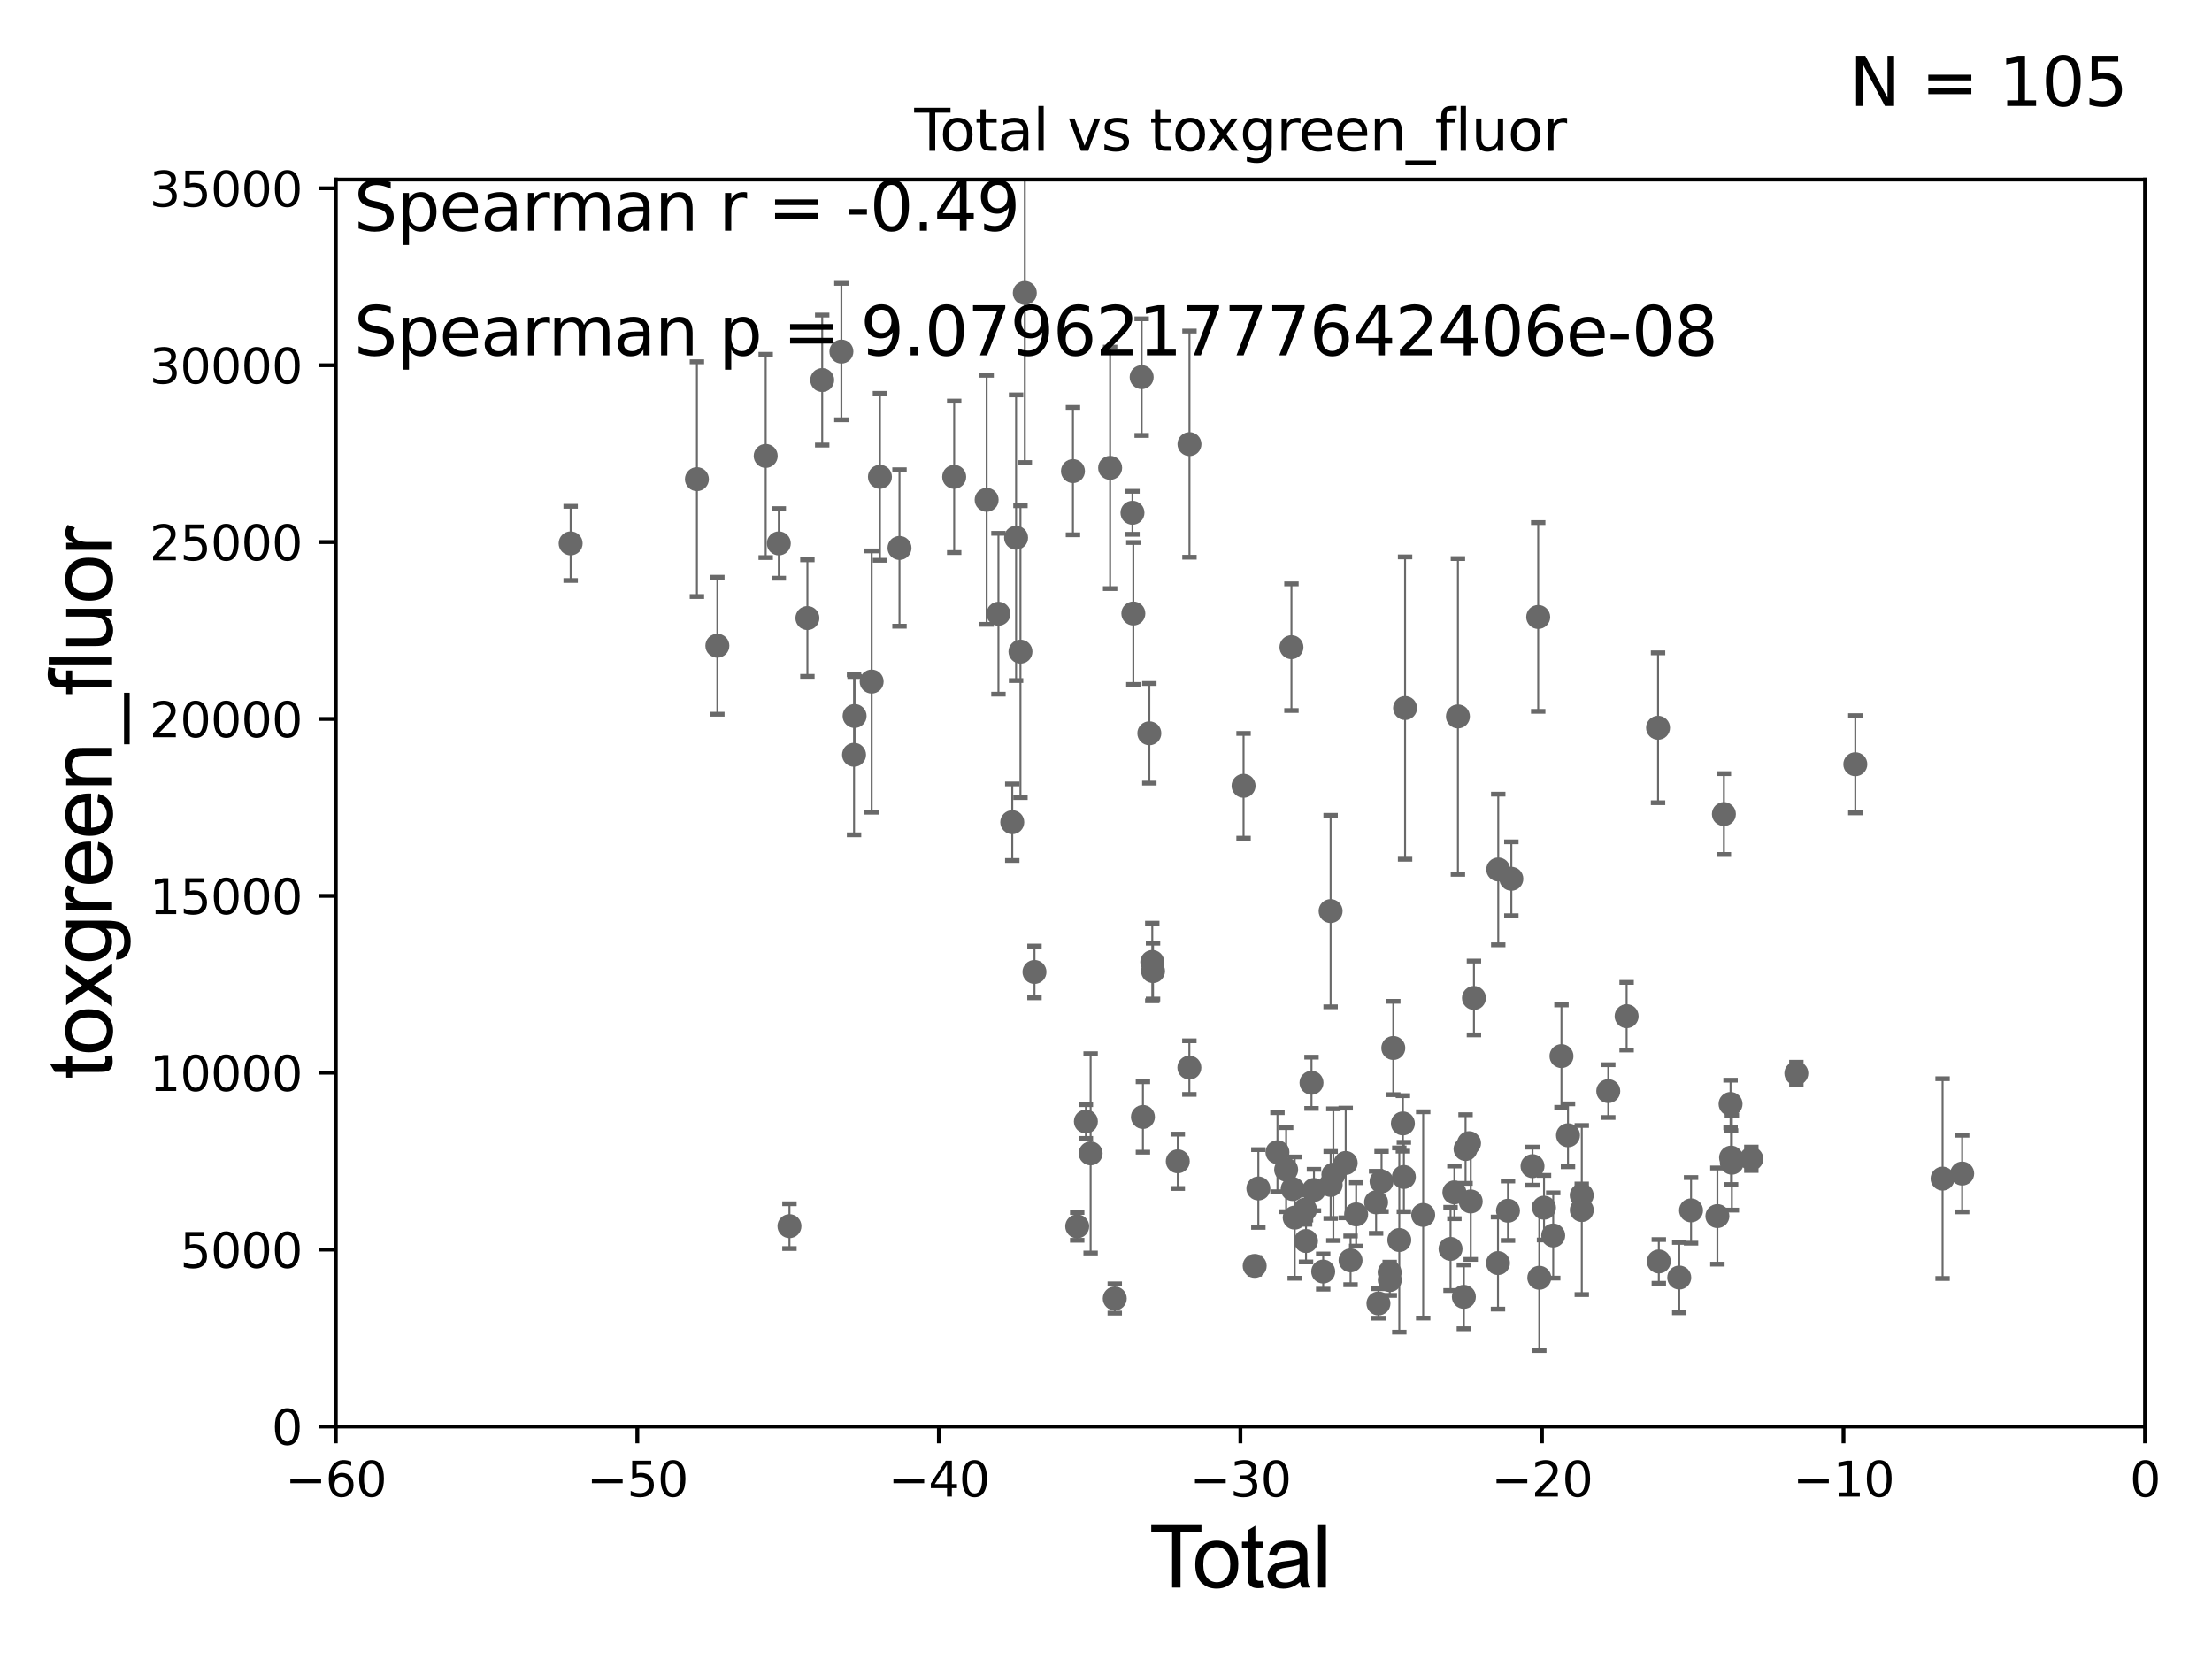 <?xml version="1.0" encoding="utf-8" standalone="no"?>
<!DOCTYPE svg PUBLIC "-//W3C//DTD SVG 1.1//EN"
  "http://www.w3.org/Graphics/SVG/1.1/DTD/svg11.dtd">
<svg xmlns:xlink="http://www.w3.org/1999/xlink" width="460.8pt" height="345.6pt" viewBox="0 0 460.8 345.6" xmlns="http://www.w3.org/2000/svg" version="1.1">
 <defs>
  <style type="text/css">*{stroke-linejoin: round; stroke-linecap: butt}</style>
 </defs>
 <g id="figure_1">
  <g id="patch_1">
   <path d="M 0 345.6 
L 460.8 345.6 
L 460.8 0 
L 0 0 
z
" style="fill: #ffffff"/>
  </g>
  <g id="axes_1">
   <g id="patch_2">
    <path d="M 69.95 297.16 
L 446.85 297.16 
L 446.85 37.411 
L 69.95 37.411 
z
" style="fill: #ffffff"/>
   </g>
   <g id="PathCollection_1">
    <defs>
     <path id="m5106e540c2" d="M 0 1.118 
C 0.297 1.118 0.581 1 0.791 0.791 
C 1 0.581 1.118 0.297 1.118 0 
C 1.118 -0.297 1 -0.581 0.791 -0.791 
C 0.581 -1 0.297 -1.118 0 -1.118 
C -0.297 -1.118 -0.581 -1 -0.791 -0.791 
C -1 -0.581 -1.118 -0.297 -1.118 0 
C -1.118 0.297 -1 0.581 -0.791 0.791 
C -0.581 1 -0.297 1.118 0 1.118 
z
" style="stroke: #696969"/>
    </defs>
    <g clip-path="url(#pa7d3ae0fa4)">
     <use xlink:href="#m5106e540c2" x="118.875" y="113.199" style="fill: #696969; stroke: #696969"/>
     <use xlink:href="#m5106e540c2" x="302.175" y="260.171" style="fill: #696969; stroke: #696969"/>
     <use xlink:href="#m5106e540c2" x="296.476" y="253.09" style="fill: #696969; stroke: #696969"/>
     <use xlink:href="#m5106e540c2" x="292.704" y="147.5" style="fill: #696969; stroke: #696969"/>
     <use xlink:href="#m5106e540c2" x="292.452" y="245.186" style="fill: #696969; stroke: #696969"/>
     <use xlink:href="#m5106e540c2" x="292.248" y="234.029" style="fill: #696969; stroke: #696969"/>
     <use xlink:href="#m5106e540c2" x="291.499" y="258.322" style="fill: #696969; stroke: #696969"/>
     <use xlink:href="#m5106e540c2" x="290.249" y="218.317" style="fill: #696969; stroke: #696969"/>
     <use xlink:href="#m5106e540c2" x="289.52" y="266.663" style="fill: #696969; stroke: #696969"/>
     <use xlink:href="#m5106e540c2" x="289.494" y="265.067" style="fill: #696969; stroke: #696969"/>
     <use xlink:href="#m5106e540c2" x="287.805" y="246.116" style="fill: #696969; stroke: #696969"/>
     <use xlink:href="#m5106e540c2" x="287.156" y="271.534" style="fill: #696969; stroke: #696969"/>
     <use xlink:href="#m5106e540c2" x="286.666" y="250.46" style="fill: #696969; stroke: #696969"/>
     <use xlink:href="#m5106e540c2" x="282.515" y="252.981" style="fill: #696969; stroke: #696969"/>
     <use xlink:href="#m5106e540c2" x="281.348" y="262.553" style="fill: #696969; stroke: #696969"/>
     <use xlink:href="#m5106e540c2" x="302.975" y="248.391" style="fill: #696969; stroke: #696969"/>
     <use xlink:href="#m5106e540c2" x="280.331" y="242.266" style="fill: #696969; stroke: #696969"/>
     <use xlink:href="#m5106e540c2" x="277.2" y="246.844" style="fill: #696969; stroke: #696969"/>
     <use xlink:href="#m5106e540c2" x="277.191" y="189.796" style="fill: #696969; stroke: #696969"/>
     <use xlink:href="#m5106e540c2" x="275.646" y="264.892" style="fill: #696969; stroke: #696969"/>
     <use xlink:href="#m5106e540c2" x="273.721" y="247.897" style="fill: #696969; stroke: #696969"/>
     <use xlink:href="#m5106e540c2" x="273.21" y="225.561" style="fill: #696969; stroke: #696969"/>
     <use xlink:href="#m5106e540c2" x="272.068" y="258.526" style="fill: #696969; stroke: #696969"/>
     <use xlink:href="#m5106e540c2" x="271.877" y="251.989" style="fill: #696969; stroke: #696969"/>
     <use xlink:href="#m5106e540c2" x="269.713" y="253.651" style="fill: #696969; stroke: #696969"/>
     <use xlink:href="#m5106e540c2" x="269.289" y="247.701" style="fill: #696969; stroke: #696969"/>
     <use xlink:href="#m5106e540c2" x="269.032" y="134.821" style="fill: #696969; stroke: #696969"/>
     <use xlink:href="#m5106e540c2" x="267.929" y="243.659" style="fill: #696969; stroke: #696969"/>
     <use xlink:href="#m5106e540c2" x="266.118" y="240.023" style="fill: #696969; stroke: #696969"/>
     <use xlink:href="#m5106e540c2" x="262.139" y="247.581" style="fill: #696969; stroke: #696969"/>
     <use xlink:href="#m5106e540c2" x="261.372" y="263.714" style="fill: #696969; stroke: #696969"/>
     <use xlink:href="#m5106e540c2" x="277.765" y="244.705" style="fill: #696969; stroke: #696969"/>
     <use xlink:href="#m5106e540c2" x="303.713" y="149.245" style="fill: #696969; stroke: #696969"/>
     <use xlink:href="#m5106e540c2" x="304.95" y="270.161" style="fill: #696969; stroke: #696969"/>
     <use xlink:href="#m5106e540c2" x="305.303" y="239.363" style="fill: #696969; stroke: #696969"/>
     <use xlink:href="#m5106e540c2" x="386.496" y="159.204" style="fill: #696969; stroke: #696969"/>
     <use xlink:href="#m5106e540c2" x="374.209" y="223.59" style="fill: #696969; stroke: #696969"/>
     <use xlink:href="#m5106e540c2" x="364.83" y="241.396" style="fill: #696969; stroke: #696969"/>
     <use xlink:href="#m5106e540c2" x="360.774" y="242.21" style="fill: #696969; stroke: #696969"/>
     <use xlink:href="#m5106e540c2" x="360.61" y="241.152" style="fill: #696969; stroke: #696969"/>
     <use xlink:href="#m5106e540c2" x="360.503" y="229.976" style="fill: #696969; stroke: #696969"/>
     <use xlink:href="#m5106e540c2" x="359.117" y="169.586" style="fill: #696969; stroke: #696969"/>
     <use xlink:href="#m5106e540c2" x="357.762" y="253.333" style="fill: #696969; stroke: #696969"/>
     <use xlink:href="#m5106e540c2" x="352.273" y="252.144" style="fill: #696969; stroke: #696969"/>
     <use xlink:href="#m5106e540c2" x="349.816" y="266.141" style="fill: #696969; stroke: #696969"/>
     <use xlink:href="#m5106e540c2" x="345.56" y="262.787" style="fill: #696969; stroke: #696969"/>
     <use xlink:href="#m5106e540c2" x="345.4" y="151.608" style="fill: #696969; stroke: #696969"/>
     <use xlink:href="#m5106e540c2" x="338.852" y="211.691" style="fill: #696969; stroke: #696969"/>
     <use xlink:href="#m5106e540c2" x="335.028" y="227.298" style="fill: #696969; stroke: #696969"/>
     <use xlink:href="#m5106e540c2" x="329.513" y="252.074" style="fill: #696969; stroke: #696969"/>
     <use xlink:href="#m5106e540c2" x="329.501" y="249.006" style="fill: #696969; stroke: #696969"/>
     <use xlink:href="#m5106e540c2" x="326.64" y="236.498" style="fill: #696969; stroke: #696969"/>
     <use xlink:href="#m5106e540c2" x="306.028" y="238.14" style="fill: #696969; stroke: #696969"/>
     <use xlink:href="#m5106e540c2" x="306.377" y="250.281" style="fill: #696969; stroke: #696969"/>
     <use xlink:href="#m5106e540c2" x="307.05" y="207.894" style="fill: #696969; stroke: #696969"/>
     <use xlink:href="#m5106e540c2" x="404.674" y="245.529" style="fill: #696969; stroke: #696969"/>
     <use xlink:href="#m5106e540c2" x="312.056" y="263.125" style="fill: #696969; stroke: #696969"/>
     <use xlink:href="#m5106e540c2" x="312.11" y="181.126" style="fill: #696969; stroke: #696969"/>
     <use xlink:href="#m5106e540c2" x="259.056" y="163.697" style="fill: #696969; stroke: #696969"/>
     <use xlink:href="#m5106e540c2" x="314.14" y="252.217" style="fill: #696969; stroke: #696969"/>
     <use xlink:href="#m5106e540c2" x="319.249" y="242.931" style="fill: #696969; stroke: #696969"/>
     <use xlink:href="#m5106e540c2" x="320.435" y="128.528" style="fill: #696969; stroke: #696969"/>
     <use xlink:href="#m5106e540c2" x="320.662" y="266.188" style="fill: #696969; stroke: #696969"/>
     <use xlink:href="#m5106e540c2" x="321.646" y="251.586" style="fill: #696969; stroke: #696969"/>
     <use xlink:href="#m5106e540c2" x="323.562" y="257.375" style="fill: #696969; stroke: #696969"/>
     <use xlink:href="#m5106e540c2" x="325.281" y="220.006" style="fill: #696969; stroke: #696969"/>
     <use xlink:href="#m5106e540c2" x="314.841" y="183.067" style="fill: #696969; stroke: #696969"/>
     <use xlink:href="#m5106e540c2" x="247.788" y="92.52" style="fill: #696969; stroke: #696969"/>
     <use xlink:href="#m5106e540c2" x="408.758" y="244.473" style="fill: #696969; stroke: #696969"/>
     <use xlink:href="#m5106e540c2" x="240.196" y="202.296" style="fill: #696969; stroke: #696969"/>
     <use xlink:href="#m5106e540c2" x="171.278" y="79.167" style="fill: #696969; stroke: #696969"/>
     <use xlink:href="#m5106e540c2" x="207.994" y="127.858" style="fill: #696969; stroke: #696969"/>
     <use xlink:href="#m5106e540c2" x="226.21" y="233.628" style="fill: #696969; stroke: #696969"/>
     <use xlink:href="#m5106e540c2" x="168.195" y="128.754" style="fill: #696969; stroke: #696969"/>
     <use xlink:href="#m5106e540c2" x="240.039" y="200.396" style="fill: #696969; stroke: #696969"/>
     <use xlink:href="#m5106e540c2" x="239.427" y="152.757" style="fill: #696969; stroke: #696969"/>
     <use xlink:href="#m5106e540c2" x="210.874" y="171.276" style="fill: #696969; stroke: #696969"/>
     <use xlink:href="#m5106e540c2" x="238.093" y="232.681" style="fill: #696969; stroke: #696969"/>
     <use xlink:href="#m5106e540c2" x="211.666" y="112.022" style="fill: #696969; stroke: #696969"/>
     <use xlink:href="#m5106e540c2" x="212.581" y="135.749" style="fill: #696969; stroke: #696969"/>
     <use xlink:href="#m5106e540c2" x="213.486" y="61.025" style="fill: #696969; stroke: #696969"/>
     <use xlink:href="#m5106e540c2" x="215.5" y="202.474" style="fill: #696969; stroke: #696969"/>
     <use xlink:href="#m5106e540c2" x="237.829" y="78.559" style="fill: #696969; stroke: #696969"/>
     <use xlink:href="#m5106e540c2" x="236.097" y="127.804" style="fill: #696969; stroke: #696969"/>
     <use xlink:href="#m5106e540c2" x="235.915" y="106.821" style="fill: #696969; stroke: #696969"/>
     <use xlink:href="#m5106e540c2" x="164.456" y="255.431" style="fill: #696969; stroke: #696969"/>
     <use xlink:href="#m5106e540c2" x="162.239" y="113.2" style="fill: #696969; stroke: #696969"/>
     <use xlink:href="#m5106e540c2" x="232.224" y="270.503" style="fill: #696969; stroke: #696969"/>
     <use xlink:href="#m5106e540c2" x="231.261" y="97.461" style="fill: #696969; stroke: #696969"/>
     <use xlink:href="#m5106e540c2" x="149.438" y="134.52" style="fill: #696969; stroke: #696969"/>
     <use xlink:href="#m5106e540c2" x="159.509" y="94.978" style="fill: #696969; stroke: #696969"/>
     <use xlink:href="#m5106e540c2" x="223.516" y="98.139" style="fill: #696969; stroke: #696969"/>
     <use xlink:href="#m5106e540c2" x="224.402" y="255.474" style="fill: #696969; stroke: #696969"/>
     <use xlink:href="#m5106e540c2" x="175.279" y="73.236" style="fill: #696969; stroke: #696969"/>
     <use xlink:href="#m5106e540c2" x="247.766" y="222.403" style="fill: #696969; stroke: #696969"/>
     <use xlink:href="#m5106e540c2" x="227.197" y="240.264" style="fill: #696969; stroke: #696969"/>
     <use xlink:href="#m5106e540c2" x="178.027" y="149.157" style="fill: #696969; stroke: #696969"/>
     <use xlink:href="#m5106e540c2" x="145.18" y="99.816" style="fill: #696969; stroke: #696969"/>
     <use xlink:href="#m5106e540c2" x="183.306" y="99.328" style="fill: #696969; stroke: #696969"/>
     <use xlink:href="#m5106e540c2" x="187.38" y="114.153" style="fill: #696969; stroke: #696969"/>
     <use xlink:href="#m5106e540c2" x="245.352" y="241.922" style="fill: #696969; stroke: #696969"/>
     <use xlink:href="#m5106e540c2" x="181.58" y="141.982" style="fill: #696969; stroke: #696969"/>
     <use xlink:href="#m5106e540c2" x="177.912" y="157.235" style="fill: #696969; stroke: #696969"/>
     <use xlink:href="#m5106e540c2" x="198.773" y="99.335" style="fill: #696969; stroke: #696969"/>
     <use xlink:href="#m5106e540c2" x="205.533" y="104.123" style="fill: #696969; stroke: #696969"/>
    </g>
   </g>
   <g id="matplotlib.axis_1">
    <g id="xtick_1">
     <g id="line2d_1">
      <defs>
       <path id="m64da892d5a" d="M 0 0 
L 0 3.5 
" style="stroke: #000000; stroke-width: 0.8"/>
      </defs>
      <g>
       <use xlink:href="#m64da892d5a" x="69.95" y="297.16" style="stroke: #000000; stroke-width: 0.8"/>
      </g>
     </g>
     <g id="text_1">
      <!-- −60 -->
      <g transform="translate(59.398 311.758)scale(0.1 -0.1)">
       <defs>
        <path id="DejaVuSans-2212" d="M 678 2272 
L 4684 2272 
L 4684 1741 
L 678 1741 
L 678 2272 
z
" transform="scale(0.016)"/>
        <path id="DejaVuSans-36" d="M 2113 2584 
Q 1688 2584 1439 2293 
Q 1191 2003 1191 1497 
Q 1191 994 1439 701 
Q 1688 409 2113 409 
Q 2538 409 2786 701 
Q 3034 994 3034 1497 
Q 3034 2003 2786 2293 
Q 2538 2584 2113 2584 
z
M 3366 4563 
L 3366 3988 
Q 3128 4100 2886 4159 
Q 2644 4219 2406 4219 
Q 1781 4219 1451 3797 
Q 1122 3375 1075 2522 
Q 1259 2794 1537 2939 
Q 1816 3084 2150 3084 
Q 2853 3084 3261 2657 
Q 3669 2231 3669 1497 
Q 3669 778 3244 343 
Q 2819 -91 2113 -91 
Q 1303 -91 875 529 
Q 447 1150 447 2328 
Q 447 3434 972 4092 
Q 1497 4750 2381 4750 
Q 2619 4750 2861 4703 
Q 3103 4656 3366 4563 
z
" transform="scale(0.016)"/>
        <path id="DejaVuSans-30" d="M 2034 4250 
Q 1547 4250 1301 3770 
Q 1056 3291 1056 2328 
Q 1056 1369 1301 889 
Q 1547 409 2034 409 
Q 2525 409 2770 889 
Q 3016 1369 3016 2328 
Q 3016 3291 2770 3770 
Q 2525 4250 2034 4250 
z
M 2034 4750 
Q 2819 4750 3233 4129 
Q 3647 3509 3647 2328 
Q 3647 1150 3233 529 
Q 2819 -91 2034 -91 
Q 1250 -91 836 529 
Q 422 1150 422 2328 
Q 422 3509 836 4129 
Q 1250 4750 2034 4750 
z
" transform="scale(0.016)"/>
       </defs>
       <use xlink:href="#DejaVuSans-2212"/>
       <use xlink:href="#DejaVuSans-36" x="83.789"/>
       <use xlink:href="#DejaVuSans-30" x="147.412"/>
      </g>
     </g>
    </g>
    <g id="xtick_2">
     <g id="line2d_2">
      <g>
       <use xlink:href="#m64da892d5a" x="132.767" y="297.16" style="stroke: #000000; stroke-width: 0.8"/>
      </g>
     </g>
     <g id="text_2">
      <!-- −50 -->
      <g transform="translate(122.214 311.758)scale(0.1 -0.1)">
       <defs>
        <path id="DejaVuSans-35" d="M 691 4666 
L 3169 4666 
L 3169 4134 
L 1269 4134 
L 1269 2991 
Q 1406 3038 1543 3061 
Q 1681 3084 1819 3084 
Q 2600 3084 3056 2656 
Q 3513 2228 3513 1497 
Q 3513 744 3044 326 
Q 2575 -91 1722 -91 
Q 1428 -91 1123 -41 
Q 819 9 494 109 
L 494 744 
Q 775 591 1075 516 
Q 1375 441 1709 441 
Q 2250 441 2565 725 
Q 2881 1009 2881 1497 
Q 2881 1984 2565 2268 
Q 2250 2553 1709 2553 
Q 1456 2553 1204 2497 
Q 953 2441 691 2322 
L 691 4666 
z
" transform="scale(0.016)"/>
       </defs>
       <use xlink:href="#DejaVuSans-2212"/>
       <use xlink:href="#DejaVuSans-35" x="83.789"/>
       <use xlink:href="#DejaVuSans-30" x="147.412"/>
      </g>
     </g>
    </g>
    <g id="xtick_3">
     <g id="line2d_3">
      <g>
       <use xlink:href="#m64da892d5a" x="195.583" y="297.16" style="stroke: #000000; stroke-width: 0.8"/>
      </g>
     </g>
     <g id="text_3">
      <!-- −40 -->
      <g transform="translate(185.031 311.758)scale(0.1 -0.1)">
       <defs>
        <path id="DejaVuSans-34" d="M 2419 4116 
L 825 1625 
L 2419 1625 
L 2419 4116 
z
M 2253 4666 
L 3047 4666 
L 3047 1625 
L 3713 1625 
L 3713 1100 
L 3047 1100 
L 3047 0 
L 2419 0 
L 2419 1100 
L 313 1100 
L 313 1709 
L 2253 4666 
z
" transform="scale(0.016)"/>
       </defs>
       <use xlink:href="#DejaVuSans-2212"/>
       <use xlink:href="#DejaVuSans-34" x="83.789"/>
       <use xlink:href="#DejaVuSans-30" x="147.412"/>
      </g>
     </g>
    </g>
    <g id="xtick_4">
     <g id="line2d_4">
      <g>
       <use xlink:href="#m64da892d5a" x="258.4" y="297.16" style="stroke: #000000; stroke-width: 0.8"/>
      </g>
     </g>
     <g id="text_4">
      <!-- −30 -->
      <g transform="translate(247.848 311.758)scale(0.1 -0.1)">
       <defs>
        <path id="DejaVuSans-33" d="M 2597 2516 
Q 3050 2419 3304 2112 
Q 3559 1806 3559 1356 
Q 3559 666 3084 287 
Q 2609 -91 1734 -91 
Q 1441 -91 1130 -33 
Q 819 25 488 141 
L 488 750 
Q 750 597 1062 519 
Q 1375 441 1716 441 
Q 2309 441 2620 675 
Q 2931 909 2931 1356 
Q 2931 1769 2642 2001 
Q 2353 2234 1838 2234 
L 1294 2234 
L 1294 2753 
L 1863 2753 
Q 2328 2753 2575 2939 
Q 2822 3125 2822 3475 
Q 2822 3834 2567 4026 
Q 2313 4219 1838 4219 
Q 1578 4219 1281 4162 
Q 984 4106 628 3988 
L 628 4550 
Q 988 4650 1302 4700 
Q 1616 4750 1894 4750 
Q 2613 4750 3031 4423 
Q 3450 4097 3450 3541 
Q 3450 3153 3228 2886 
Q 3006 2619 2597 2516 
z
" transform="scale(0.016)"/>
       </defs>
       <use xlink:href="#DejaVuSans-2212"/>
       <use xlink:href="#DejaVuSans-33" x="83.789"/>
       <use xlink:href="#DejaVuSans-30" x="147.412"/>
      </g>
     </g>
    </g>
    <g id="xtick_5">
     <g id="line2d_5">
      <g>
       <use xlink:href="#m64da892d5a" x="321.217" y="297.16" style="stroke: #000000; stroke-width: 0.8"/>
      </g>
     </g>
     <g id="text_5">
      <!-- −20 -->
      <g transform="translate(310.664 311.758)scale(0.1 -0.1)">
       <defs>
        <path id="DejaVuSans-32" d="M 1228 531 
L 3431 531 
L 3431 0 
L 469 0 
L 469 531 
Q 828 903 1448 1529 
Q 2069 2156 2228 2338 
Q 2531 2678 2651 2914 
Q 2772 3150 2772 3378 
Q 2772 3750 2511 3984 
Q 2250 4219 1831 4219 
Q 1534 4219 1204 4116 
Q 875 4013 500 3803 
L 500 4441 
Q 881 4594 1212 4672 
Q 1544 4750 1819 4750 
Q 2544 4750 2975 4387 
Q 3406 4025 3406 3419 
Q 3406 3131 3298 2873 
Q 3191 2616 2906 2266 
Q 2828 2175 2409 1742 
Q 1991 1309 1228 531 
z
" transform="scale(0.016)"/>
       </defs>
       <use xlink:href="#DejaVuSans-2212"/>
       <use xlink:href="#DejaVuSans-32" x="83.789"/>
       <use xlink:href="#DejaVuSans-30" x="147.412"/>
      </g>
     </g>
    </g>
    <g id="xtick_6">
     <g id="line2d_6">
      <g>
       <use xlink:href="#m64da892d5a" x="384.033" y="297.16" style="stroke: #000000; stroke-width: 0.8"/>
      </g>
     </g>
     <g id="text_6">
      <!-- −10 -->
      <g transform="translate(373.481 311.758)scale(0.1 -0.1)">
       <defs>
        <path id="DejaVuSans-31" d="M 794 531 
L 1825 531 
L 1825 4091 
L 703 3866 
L 703 4441 
L 1819 4666 
L 2450 4666 
L 2450 531 
L 3481 531 
L 3481 0 
L 794 0 
L 794 531 
z
" transform="scale(0.016)"/>
       </defs>
       <use xlink:href="#DejaVuSans-2212"/>
       <use xlink:href="#DejaVuSans-31" x="83.789"/>
       <use xlink:href="#DejaVuSans-30" x="147.412"/>
      </g>
     </g>
    </g>
    <g id="xtick_7">
     <g id="line2d_7">
      <g>
       <use xlink:href="#m64da892d5a" x="446.85" y="297.16" style="stroke: #000000; stroke-width: 0.8"/>
      </g>
     </g>
     <g id="text_7">
      <!-- 0 -->
      <g transform="translate(443.669 311.758)scale(0.1 -0.1)">
       <use xlink:href="#DejaVuSans-30"/>
      </g>
     </g>
    </g>
    <g id="text_8">
     <!-- Total -->
     <g transform="translate(239.395 330.722)scale(0.18 -0.18)">
      <defs>
       <path id="ArialMT-54" d="M 1659 0 
L 1659 4041 
L 150 4041 
L 150 4581 
L 3781 4581 
L 3781 4041 
L 2266 4041 
L 2266 0 
L 1659 0 
z
" transform="scale(0.016)"/>
       <path id="ArialMT-6f" d="M 213 1659 
Q 213 2581 725 3025 
Q 1153 3394 1769 3394 
Q 2453 3394 2887 2945 
Q 3322 2497 3322 1706 
Q 3322 1066 3130 698 
Q 2938 331 2570 128 
Q 2203 -75 1769 -75 
Q 1072 -75 642 372 
Q 213 819 213 1659 
z
M 791 1659 
Q 791 1022 1069 705 
Q 1347 388 1769 388 
Q 2188 388 2466 706 
Q 2744 1025 2744 1678 
Q 2744 2294 2464 2611 
Q 2184 2928 1769 2928 
Q 1347 2928 1069 2612 
Q 791 2297 791 1659 
z
" transform="scale(0.016)"/>
       <path id="ArialMT-74" d="M 1650 503 
L 1731 6 
Q 1494 -44 1306 -44 
Q 1000 -44 831 53 
Q 663 150 594 308 
Q 525 466 525 972 
L 525 2881 
L 113 2881 
L 113 3319 
L 525 3319 
L 525 4141 
L 1084 4478 
L 1084 3319 
L 1650 3319 
L 1650 2881 
L 1084 2881 
L 1084 941 
Q 1084 700 1114 631 
Q 1144 563 1211 522 
Q 1278 481 1403 481 
Q 1497 481 1650 503 
z
" transform="scale(0.016)"/>
       <path id="ArialMT-61" d="M 2588 409 
Q 2275 144 1986 34 
Q 1697 -75 1366 -75 
Q 819 -75 525 192 
Q 231 459 231 875 
Q 231 1119 342 1320 
Q 453 1522 633 1644 
Q 813 1766 1038 1828 
Q 1203 1872 1538 1913 
Q 2219 1994 2541 2106 
Q 2544 2222 2544 2253 
Q 2544 2597 2384 2738 
Q 2169 2928 1744 2928 
Q 1347 2928 1158 2789 
Q 969 2650 878 2297 
L 328 2372 
Q 403 2725 575 2942 
Q 747 3159 1072 3276 
Q 1397 3394 1825 3394 
Q 2250 3394 2515 3294 
Q 2781 3194 2906 3042 
Q 3031 2891 3081 2659 
Q 3109 2516 3109 2141 
L 3109 1391 
Q 3109 606 3145 398 
Q 3181 191 3288 0 
L 2700 0 
Q 2613 175 2588 409 
z
M 2541 1666 
Q 2234 1541 1622 1453 
Q 1275 1403 1131 1340 
Q 988 1278 909 1158 
Q 831 1038 831 891 
Q 831 666 1001 516 
Q 1172 366 1500 366 
Q 1825 366 2078 508 
Q 2331 650 2450 897 
Q 2541 1088 2541 1459 
L 2541 1666 
z
" transform="scale(0.016)"/>
       <path id="ArialMT-6c" d="M 409 0 
L 409 4581 
L 972 4581 
L 972 0 
L 409 0 
z
" transform="scale(0.016)"/>
      </defs>
      <use xlink:href="#ArialMT-54"/>
      <use xlink:href="#ArialMT-6f" x="49.959"/>
      <use xlink:href="#ArialMT-74" x="105.574"/>
      <use xlink:href="#ArialMT-61" x="133.357"/>
      <use xlink:href="#ArialMT-6c" x="188.973"/>
     </g>
    </g>
   </g>
   <g id="matplotlib.axis_2">
    <g id="ytick_1">
     <g id="line2d_8">
      <defs>
       <path id="m7f7925aa51" d="M 0 0 
L -3.5 0 
" style="stroke: #000000; stroke-width: 0.8"/>
      </defs>
      <g>
       <use xlink:href="#m7f7925aa51" x="69.95" y="297.16" style="stroke: #000000; stroke-width: 0.8"/>
      </g>
     </g>
     <g id="text_9">
      <!-- 0 -->
      <g transform="translate(56.587 300.959)scale(0.1 -0.1)">
       <use xlink:href="#DejaVuSans-30"/>
      </g>
     </g>
    </g>
    <g id="ytick_2">
     <g id="line2d_9">
      <g>
       <use xlink:href="#m7f7925aa51" x="69.95" y="260.313" style="stroke: #000000; stroke-width: 0.8"/>
      </g>
     </g>
     <g id="text_10">
      <!-- 5000 -->
      <g transform="translate(37.5 264.112)scale(0.1 -0.1)">
       <use xlink:href="#DejaVuSans-35"/>
       <use xlink:href="#DejaVuSans-30" x="63.623"/>
       <use xlink:href="#DejaVuSans-30" x="127.246"/>
       <use xlink:href="#DejaVuSans-30" x="190.869"/>
      </g>
     </g>
    </g>
    <g id="ytick_3">
     <g id="line2d_10">
      <g>
       <use xlink:href="#m7f7925aa51" x="69.95" y="223.467" style="stroke: #000000; stroke-width: 0.8"/>
      </g>
     </g>
     <g id="text_11">
      <!-- 10000 -->
      <g transform="translate(31.137 227.266)scale(0.1 -0.1)">
       <use xlink:href="#DejaVuSans-31"/>
       <use xlink:href="#DejaVuSans-30" x="63.623"/>
       <use xlink:href="#DejaVuSans-30" x="127.246"/>
       <use xlink:href="#DejaVuSans-30" x="190.869"/>
       <use xlink:href="#DejaVuSans-30" x="254.492"/>
      </g>
     </g>
    </g>
    <g id="ytick_4">
     <g id="line2d_11">
      <g>
       <use xlink:href="#m7f7925aa51" x="69.95" y="186.62" style="stroke: #000000; stroke-width: 0.8"/>
      </g>
     </g>
     <g id="text_12">
      <!-- 15000 -->
      <g transform="translate(31.137 190.419)scale(0.1 -0.1)">
       <use xlink:href="#DejaVuSans-31"/>
       <use xlink:href="#DejaVuSans-35" x="63.623"/>
       <use xlink:href="#DejaVuSans-30" x="127.246"/>
       <use xlink:href="#DejaVuSans-30" x="190.869"/>
       <use xlink:href="#DejaVuSans-30" x="254.492"/>
      </g>
     </g>
    </g>
    <g id="ytick_5">
     <g id="line2d_12">
      <g>
       <use xlink:href="#m7f7925aa51" x="69.95" y="149.773" style="stroke: #000000; stroke-width: 0.8"/>
      </g>
     </g>
     <g id="text_13">
      <!-- 20000 -->
      <g transform="translate(31.137 153.572)scale(0.1 -0.1)">
       <use xlink:href="#DejaVuSans-32"/>
       <use xlink:href="#DejaVuSans-30" x="63.623"/>
       <use xlink:href="#DejaVuSans-30" x="127.246"/>
       <use xlink:href="#DejaVuSans-30" x="190.869"/>
       <use xlink:href="#DejaVuSans-30" x="254.492"/>
      </g>
     </g>
    </g>
    <g id="ytick_6">
     <g id="line2d_13">
      <g>
       <use xlink:href="#m7f7925aa51" x="69.95" y="112.926" style="stroke: #000000; stroke-width: 0.8"/>
      </g>
     </g>
     <g id="text_14">
      <!-- 25000 -->
      <g transform="translate(31.137 116.726)scale(0.1 -0.1)">
       <use xlink:href="#DejaVuSans-32"/>
       <use xlink:href="#DejaVuSans-35" x="63.623"/>
       <use xlink:href="#DejaVuSans-30" x="127.246"/>
       <use xlink:href="#DejaVuSans-30" x="190.869"/>
       <use xlink:href="#DejaVuSans-30" x="254.492"/>
      </g>
     </g>
    </g>
    <g id="ytick_7">
     <g id="line2d_14">
      <g>
       <use xlink:href="#m7f7925aa51" x="69.95" y="76.08" style="stroke: #000000; stroke-width: 0.8"/>
      </g>
     </g>
     <g id="text_15">
      <!-- 30000 -->
      <g transform="translate(31.137 79.879)scale(0.1 -0.1)">
       <use xlink:href="#DejaVuSans-33"/>
       <use xlink:href="#DejaVuSans-30" x="63.623"/>
       <use xlink:href="#DejaVuSans-30" x="127.246"/>
       <use xlink:href="#DejaVuSans-30" x="190.869"/>
       <use xlink:href="#DejaVuSans-30" x="254.492"/>
      </g>
     </g>
    </g>
    <g id="ytick_8">
     <g id="line2d_15">
      <g>
       <use xlink:href="#m7f7925aa51" x="69.95" y="39.233" style="stroke: #000000; stroke-width: 0.8"/>
      </g>
     </g>
     <g id="text_16">
      <!-- 35000 -->
      <g transform="translate(31.137 43.032)scale(0.1 -0.1)">
       <use xlink:href="#DejaVuSans-33"/>
       <use xlink:href="#DejaVuSans-35" x="63.623"/>
       <use xlink:href="#DejaVuSans-30" x="127.246"/>
       <use xlink:href="#DejaVuSans-30" x="190.869"/>
       <use xlink:href="#DejaVuSans-30" x="254.492"/>
      </g>
     </g>
    </g>
    <g id="text_17">
     <!-- toxgreen_fluor -->
     <g transform="translate(23.349 224.818)rotate(-90)scale(0.18 -0.18)">
      <defs>
       <path id="ArialMT-78" d="M 47 0 
L 1259 1725 
L 138 3319 
L 841 3319 
L 1350 2541 
Q 1494 2319 1581 2169 
Q 1719 2375 1834 2534 
L 2394 3319 
L 3066 3319 
L 1919 1756 
L 3153 0 
L 2463 0 
L 1781 1031 
L 1600 1309 
L 728 0 
L 47 0 
z
" transform="scale(0.016)"/>
       <path id="ArialMT-67" d="M 319 -275 
L 866 -356 
Q 900 -609 1056 -725 
Q 1266 -881 1628 -881 
Q 2019 -881 2231 -725 
Q 2444 -569 2519 -288 
Q 2563 -116 2559 434 
Q 2191 0 1641 0 
Q 956 0 581 494 
Q 206 988 206 1678 
Q 206 2153 378 2554 
Q 550 2956 876 3175 
Q 1203 3394 1644 3394 
Q 2231 3394 2613 2919 
L 2613 3319 
L 3131 3319 
L 3131 450 
Q 3131 -325 2973 -648 
Q 2816 -972 2473 -1159 
Q 2131 -1347 1631 -1347 
Q 1038 -1347 672 -1080 
Q 306 -813 319 -275 
z
M 784 1719 
Q 784 1066 1043 766 
Q 1303 466 1694 466 
Q 2081 466 2343 764 
Q 2606 1063 2606 1700 
Q 2606 2309 2336 2618 
Q 2066 2928 1684 2928 
Q 1309 2928 1046 2623 
Q 784 2319 784 1719 
z
" transform="scale(0.016)"/>
       <path id="ArialMT-72" d="M 416 0 
L 416 3319 
L 922 3319 
L 922 2816 
Q 1116 3169 1280 3281 
Q 1444 3394 1641 3394 
Q 1925 3394 2219 3213 
L 2025 2691 
Q 1819 2813 1613 2813 
Q 1428 2813 1281 2702 
Q 1134 2591 1072 2394 
Q 978 2094 978 1738 
L 978 0 
L 416 0 
z
" transform="scale(0.016)"/>
       <path id="ArialMT-65" d="M 2694 1069 
L 3275 997 
Q 3138 488 2766 206 
Q 2394 -75 1816 -75 
Q 1088 -75 661 373 
Q 234 822 234 1631 
Q 234 2469 665 2931 
Q 1097 3394 1784 3394 
Q 2450 3394 2872 2941 
Q 3294 2488 3294 1666 
Q 3294 1616 3291 1516 
L 816 1516 
Q 847 969 1125 678 
Q 1403 388 1819 388 
Q 2128 388 2347 550 
Q 2566 713 2694 1069 
z
M 847 1978 
L 2700 1978 
Q 2663 2397 2488 2606 
Q 2219 2931 1791 2931 
Q 1403 2931 1139 2672 
Q 875 2413 847 1978 
z
" transform="scale(0.016)"/>
       <path id="ArialMT-6e" d="M 422 0 
L 422 3319 
L 928 3319 
L 928 2847 
Q 1294 3394 1984 3394 
Q 2284 3394 2536 3286 
Q 2788 3178 2913 3003 
Q 3038 2828 3088 2588 
Q 3119 2431 3119 2041 
L 3119 0 
L 2556 0 
L 2556 2019 
Q 2556 2363 2490 2533 
Q 2425 2703 2258 2804 
Q 2091 2906 1866 2906 
Q 1506 2906 1245 2678 
Q 984 2450 984 1813 
L 984 0 
L 422 0 
z
" transform="scale(0.016)"/>
       <path id="ArialMT-5f" d="M -97 -1272 
L -97 -866 
L 3631 -866 
L 3631 -1272 
L -97 -1272 
z
" transform="scale(0.016)"/>
       <path id="ArialMT-66" d="M 556 0 
L 556 2881 
L 59 2881 
L 59 3319 
L 556 3319 
L 556 3672 
Q 556 4006 616 4169 
Q 697 4388 901 4523 
Q 1106 4659 1475 4659 
Q 1713 4659 2000 4603 
L 1916 4113 
Q 1741 4144 1584 4144 
Q 1328 4144 1222 4034 
Q 1116 3925 1116 3625 
L 1116 3319 
L 1763 3319 
L 1763 2881 
L 1116 2881 
L 1116 0 
L 556 0 
z
" transform="scale(0.016)"/>
       <path id="ArialMT-75" d="M 2597 0 
L 2597 488 
Q 2209 -75 1544 -75 
Q 1250 -75 995 37 
Q 741 150 617 320 
Q 494 491 444 738 
Q 409 903 409 1263 
L 409 3319 
L 972 3319 
L 972 1478 
Q 972 1038 1006 884 
Q 1059 663 1231 536 
Q 1403 409 1656 409 
Q 1909 409 2131 539 
Q 2353 669 2445 892 
Q 2538 1116 2538 1541 
L 2538 3319 
L 3100 3319 
L 3100 0 
L 2597 0 
z
" transform="scale(0.016)"/>
      </defs>
      <use xlink:href="#ArialMT-74"/>
      <use xlink:href="#ArialMT-6f" x="27.783"/>
      <use xlink:href="#ArialMT-78" x="83.398"/>
      <use xlink:href="#ArialMT-67" x="133.398"/>
      <use xlink:href="#ArialMT-72" x="189.014"/>
      <use xlink:href="#ArialMT-65" x="222.314"/>
      <use xlink:href="#ArialMT-65" x="277.93"/>
      <use xlink:href="#ArialMT-6e" x="333.545"/>
      <use xlink:href="#ArialMT-5f" x="389.16"/>
      <use xlink:href="#ArialMT-66" x="444.775"/>
      <use xlink:href="#ArialMT-6c" x="472.559"/>
      <use xlink:href="#ArialMT-75" x="494.775"/>
      <use xlink:href="#ArialMT-6f" x="550.391"/>
      <use xlink:href="#ArialMT-72" x="606.006"/>
     </g>
    </g>
   </g>
   <g id="LineCollection_1">
    <path d="M 118.875 120.924 
L 118.875 105.473 
" clip-path="url(#pa7d3ae0fa4)" style="fill: none; stroke: #696969; stroke-width: 0.4"/>
    <path d="M 302.175 268.84 
L 302.175 251.501 
" clip-path="url(#pa7d3ae0fa4)" style="fill: none; stroke: #696969; stroke-width: 0.4"/>
    <path d="M 296.476 274.582 
L 296.476 231.597 
" clip-path="url(#pa7d3ae0fa4)" style="fill: none; stroke: #696969; stroke-width: 0.4"/>
    <path d="M 292.704 178.987 
L 292.704 116.012 
" clip-path="url(#pa7d3ae0fa4)" style="fill: none; stroke: #696969; stroke-width: 0.4"/>
    <path d="M 292.452 252.405 
L 292.452 237.966 
" clip-path="url(#pa7d3ae0fa4)" style="fill: none; stroke: #696969; stroke-width: 0.4"/>
    <path d="M 292.248 239.807 
L 292.248 228.251 
" clip-path="url(#pa7d3ae0fa4)" style="fill: none; stroke: #696969; stroke-width: 0.4"/>
    <path d="M 291.499 277.515 
L 291.499 239.129 
" clip-path="url(#pa7d3ae0fa4)" style="fill: none; stroke: #696969; stroke-width: 0.4"/>
    <path d="M 290.249 228.039 
L 290.249 208.594 
" clip-path="url(#pa7d3ae0fa4)" style="fill: none; stroke: #696969; stroke-width: 0.4"/>
    <path d="M 289.52 269.855 
L 289.52 263.471 
" clip-path="url(#pa7d3ae0fa4)" style="fill: none; stroke: #696969; stroke-width: 0.4"/>
    <path d="M 289.494 267.194 
L 289.494 262.94 
" clip-path="url(#pa7d3ae0fa4)" style="fill: none; stroke: #696969; stroke-width: 0.4"/>
    <path d="M 287.805 252.373 
L 287.805 239.859 
" clip-path="url(#pa7d3ae0fa4)" style="fill: none; stroke: #696969; stroke-width: 0.4"/>
    <path d="M 287.156 274.604 
L 287.156 268.463 
" clip-path="url(#pa7d3ae0fa4)" style="fill: none; stroke: #696969; stroke-width: 0.4"/>
    <path d="M 286.666 256.922 
L 286.666 243.998 
" clip-path="url(#pa7d3ae0fa4)" style="fill: none; stroke: #696969; stroke-width: 0.4"/>
    <path d="M 282.515 259.587 
L 282.515 246.375 
" clip-path="url(#pa7d3ae0fa4)" style="fill: none; stroke: #696969; stroke-width: 0.4"/>
    <path d="M 281.348 267.631 
L 281.348 257.474 
" clip-path="url(#pa7d3ae0fa4)" style="fill: none; stroke: #696969; stroke-width: 0.4"/>
    <path d="M 302.975 253.88 
L 302.975 242.903 
" clip-path="url(#pa7d3ae0fa4)" style="fill: none; stroke: #696969; stroke-width: 0.4"/>
    <path d="M 280.331 253.693 
L 280.331 230.838 
" clip-path="url(#pa7d3ae0fa4)" style="fill: none; stroke: #696969; stroke-width: 0.4"/>
    <path d="M 277.2 253.824 
L 277.2 239.865 
" clip-path="url(#pa7d3ae0fa4)" style="fill: none; stroke: #696969; stroke-width: 0.4"/>
    <path d="M 277.191 209.736 
L 277.191 169.856 
" clip-path="url(#pa7d3ae0fa4)" style="fill: none; stroke: #696969; stroke-width: 0.4"/>
    <path d="M 275.646 268.557 
L 275.646 261.227 
" clip-path="url(#pa7d3ae0fa4)" style="fill: none; stroke: #696969; stroke-width: 0.4"/>
    <path d="M 273.721 252.204 
L 273.721 243.591 
" clip-path="url(#pa7d3ae0fa4)" style="fill: none; stroke: #696969; stroke-width: 0.4"/>
    <path d="M 273.21 230.894 
L 273.21 220.228 
" clip-path="url(#pa7d3ae0fa4)" style="fill: none; stroke: #696969; stroke-width: 0.4"/>
    <path d="M 272.068 262.89 
L 272.068 254.161 
" clip-path="url(#pa7d3ae0fa4)" style="fill: none; stroke: #696969; stroke-width: 0.4"/>
    <path d="M 271.877 255.044 
L 271.877 248.934 
" clip-path="url(#pa7d3ae0fa4)" style="fill: none; stroke: #696969; stroke-width: 0.4"/>
    <path d="M 269.713 266.292 
L 269.713 241.009 
" clip-path="url(#pa7d3ae0fa4)" style="fill: none; stroke: #696969; stroke-width: 0.4"/>
    <path d="M 269.289 248.617 
L 269.289 246.784 
" clip-path="url(#pa7d3ae0fa4)" style="fill: none; stroke: #696969; stroke-width: 0.4"/>
    <path d="M 269.032 148.013 
L 269.032 121.628 
" clip-path="url(#pa7d3ae0fa4)" style="fill: none; stroke: #696969; stroke-width: 0.4"/>
    <path d="M 267.929 252.411 
L 267.929 234.907 
" clip-path="url(#pa7d3ae0fa4)" style="fill: none; stroke: #696969; stroke-width: 0.4"/>
    <path d="M 266.118 248.26 
L 266.118 231.786 
" clip-path="url(#pa7d3ae0fa4)" style="fill: none; stroke: #696969; stroke-width: 0.4"/>
    <path d="M 262.139 255.675 
L 262.139 239.488 
" clip-path="url(#pa7d3ae0fa4)" style="fill: none; stroke: #696969; stroke-width: 0.4"/>
    <path d="M 261.372 265.447 
L 261.372 261.981 
" clip-path="url(#pa7d3ae0fa4)" style="fill: none; stroke: #696969; stroke-width: 0.4"/>
    <path d="M 277.765 258.426 
L 277.765 230.985 
" clip-path="url(#pa7d3ae0fa4)" style="fill: none; stroke: #696969; stroke-width: 0.4"/>
    <path d="M 303.713 182.133 
L 303.713 116.358 
" clip-path="url(#pa7d3ae0fa4)" style="fill: none; stroke: #696969; stroke-width: 0.4"/>
    <path d="M 304.95 276.811 
L 304.95 263.511 
" clip-path="url(#pa7d3ae0fa4)" style="fill: none; stroke: #696969; stroke-width: 0.4"/>
    <path d="M 305.303 246.513 
L 305.303 232.212 
" clip-path="url(#pa7d3ae0fa4)" style="fill: none; stroke: #696969; stroke-width: 0.4"/>
    <path d="M 386.496 169.327 
L 386.496 149.081 
" clip-path="url(#pa7d3ae0fa4)" style="fill: none; stroke: #696969; stroke-width: 0.4"/>
    <path d="M 374.209 225.89 
L 374.209 221.289 
" clip-path="url(#pa7d3ae0fa4)" style="fill: none; stroke: #696969; stroke-width: 0.4"/>
    <path d="M 364.83 243.837 
L 364.83 238.955 
" clip-path="url(#pa7d3ae0fa4)" style="fill: none; stroke: #696969; stroke-width: 0.4"/>
    <path d="M 360.774 252.089 
L 360.774 232.331 
" clip-path="url(#pa7d3ae0fa4)" style="fill: none; stroke: #696969; stroke-width: 0.4"/>
    <path d="M 360.61 246.758 
L 360.61 235.545 
" clip-path="url(#pa7d3ae0fa4)" style="fill: none; stroke: #696969; stroke-width: 0.4"/>
    <path d="M 360.503 234.931 
L 360.503 225.021 
" clip-path="url(#pa7d3ae0fa4)" style="fill: none; stroke: #696969; stroke-width: 0.4"/>
    <path d="M 359.117 178.005 
L 359.117 161.167 
" clip-path="url(#pa7d3ae0fa4)" style="fill: none; stroke: #696969; stroke-width: 0.4"/>
    <path d="M 357.762 263.354 
L 357.762 243.313 
" clip-path="url(#pa7d3ae0fa4)" style="fill: none; stroke: #696969; stroke-width: 0.4"/>
    <path d="M 352.273 258.98 
L 352.273 245.307 
" clip-path="url(#pa7d3ae0fa4)" style="fill: none; stroke: #696969; stroke-width: 0.4"/>
    <path d="M 349.816 273.47 
L 349.816 258.811 
" clip-path="url(#pa7d3ae0fa4)" style="fill: none; stroke: #696969; stroke-width: 0.4"/>
    <path d="M 345.56 267.343 
L 345.56 258.23 
" clip-path="url(#pa7d3ae0fa4)" style="fill: none; stroke: #696969; stroke-width: 0.4"/>
    <path d="M 345.4 167.218 
L 345.4 135.999 
" clip-path="url(#pa7d3ae0fa4)" style="fill: none; stroke: #696969; stroke-width: 0.4"/>
    <path d="M 338.852 218.73 
L 338.852 204.652 
" clip-path="url(#pa7d3ae0fa4)" style="fill: none; stroke: #696969; stroke-width: 0.4"/>
    <path d="M 335.028 232.792 
L 335.028 221.803 
" clip-path="url(#pa7d3ae0fa4)" style="fill: none; stroke: #696969; stroke-width: 0.4"/>
    <path d="M 329.513 269.683 
L 329.513 234.465 
" clip-path="url(#pa7d3ae0fa4)" style="fill: none; stroke: #696969; stroke-width: 0.4"/>
    <path d="M 329.501 251.356 
L 329.501 246.655 
" clip-path="url(#pa7d3ae0fa4)" style="fill: none; stroke: #696969; stroke-width: 0.4"/>
    <path d="M 326.64 243.044 
L 326.64 229.951 
" clip-path="url(#pa7d3ae0fa4)" style="fill: none; stroke: #696969; stroke-width: 0.4"/>
    <path d="M 306.028 238.976 
L 306.028 237.303 
" clip-path="url(#pa7d3ae0fa4)" style="fill: none; stroke: #696969; stroke-width: 0.4"/>
    <path d="M 306.377 262.356 
L 306.377 238.205 
" clip-path="url(#pa7d3ae0fa4)" style="fill: none; stroke: #696969; stroke-width: 0.4"/>
    <path d="M 307.05 215.59 
L 307.05 200.198 
" clip-path="url(#pa7d3ae0fa4)" style="fill: none; stroke: #696969; stroke-width: 0.4"/>
    <path d="M 404.674 266.341 
L 404.674 224.717 
" clip-path="url(#pa7d3ae0fa4)" style="fill: none; stroke: #696969; stroke-width: 0.4"/>
    <path d="M 312.056 272.716 
L 312.056 253.533 
" clip-path="url(#pa7d3ae0fa4)" style="fill: none; stroke: #696969; stroke-width: 0.4"/>
    <path d="M 312.11 196.817 
L 312.11 165.436 
" clip-path="url(#pa7d3ae0fa4)" style="fill: none; stroke: #696969; stroke-width: 0.4"/>
    <path d="M 259.056 174.604 
L 259.056 152.79 
" clip-path="url(#pa7d3ae0fa4)" style="fill: none; stroke: #696969; stroke-width: 0.4"/>
    <path d="M 314.14 258.412 
L 314.14 246.023 
" clip-path="url(#pa7d3ae0fa4)" style="fill: none; stroke: #696969; stroke-width: 0.4"/>
    <path d="M 319.249 246.895 
L 319.249 238.966 
" clip-path="url(#pa7d3ae0fa4)" style="fill: none; stroke: #696969; stroke-width: 0.4"/>
    <path d="M 320.435 148.187 
L 320.435 108.869 
" clip-path="url(#pa7d3ae0fa4)" style="fill: none; stroke: #696969; stroke-width: 0.4"/>
    <path d="M 320.662 281.34 
L 320.662 251.037 
" clip-path="url(#pa7d3ae0fa4)" style="fill: none; stroke: #696969; stroke-width: 0.4"/>
    <path d="M 321.646 258.313 
L 321.646 244.858 
" clip-path="url(#pa7d3ae0fa4)" style="fill: none; stroke: #696969; stroke-width: 0.4"/>
    <path d="M 323.562 266.261 
L 323.562 248.49 
" clip-path="url(#pa7d3ae0fa4)" style="fill: none; stroke: #696969; stroke-width: 0.4"/>
    <path d="M 325.281 230.674 
L 325.281 209.338 
" clip-path="url(#pa7d3ae0fa4)" style="fill: none; stroke: #696969; stroke-width: 0.4"/>
    <path d="M 314.841 190.762 
L 314.841 175.372 
" clip-path="url(#pa7d3ae0fa4)" style="fill: none; stroke: #696969; stroke-width: 0.4"/>
    <path d="M 247.788 116.081 
L 247.788 68.96 
" clip-path="url(#pa7d3ae0fa4)" style="fill: none; stroke: #696969; stroke-width: 0.4"/>
    <path d="M 408.758 252.453 
L 408.758 236.492 
" clip-path="url(#pa7d3ae0fa4)" style="fill: none; stroke: #696969; stroke-width: 0.4"/>
    <path d="M 240.196 208.116 
L 240.196 196.477 
" clip-path="url(#pa7d3ae0fa4)" style="fill: none; stroke: #696969; stroke-width: 0.4"/>
    <path d="M 171.278 92.714 
L 171.278 65.62 
" clip-path="url(#pa7d3ae0fa4)" style="fill: none; stroke: #696969; stroke-width: 0.4"/>
    <path d="M 207.994 144.611 
L 207.994 111.105 
" clip-path="url(#pa7d3ae0fa4)" style="fill: none; stroke: #696969; stroke-width: 0.4"/>
    <path d="M 226.21 237.151 
L 226.21 230.105 
" clip-path="url(#pa7d3ae0fa4)" style="fill: none; stroke: #696969; stroke-width: 0.4"/>
    <path d="M 168.195 140.897 
L 168.195 116.611 
" clip-path="url(#pa7d3ae0fa4)" style="fill: none; stroke: #696969; stroke-width: 0.4"/>
    <path d="M 240.039 208.478 
L 240.039 192.314 
" clip-path="url(#pa7d3ae0fa4)" style="fill: none; stroke: #696969; stroke-width: 0.4"/>
    <path d="M 239.427 163.132 
L 239.427 142.383 
" clip-path="url(#pa7d3ae0fa4)" style="fill: none; stroke: #696969; stroke-width: 0.4"/>
    <path d="M 210.874 179.252 
L 210.874 163.3 
" clip-path="url(#pa7d3ae0fa4)" style="fill: none; stroke: #696969; stroke-width: 0.4"/>
    <path d="M 238.093 240.017 
L 238.093 225.346 
" clip-path="url(#pa7d3ae0fa4)" style="fill: none; stroke: #696969; stroke-width: 0.4"/>
    <path d="M 211.666 141.774 
L 211.666 82.269 
" clip-path="url(#pa7d3ae0fa4)" style="fill: none; stroke: #696969; stroke-width: 0.4"/>
    <path d="M 212.581 166.151 
L 212.581 105.348 
" clip-path="url(#pa7d3ae0fa4)" style="fill: none; stroke: #696969; stroke-width: 0.4"/>
    <path d="M 213.486 96.355 
L 213.486 25.695 
" clip-path="url(#pa7d3ae0fa4)" style="fill: none; stroke: #696969; stroke-width: 0.4"/>
    <path d="M 215.5 207.86 
L 215.5 197.089 
" clip-path="url(#pa7d3ae0fa4)" style="fill: none; stroke: #696969; stroke-width: 0.4"/>
    <path d="M 237.829 90.71 
L 237.829 66.407 
" clip-path="url(#pa7d3ae0fa4)" style="fill: none; stroke: #696969; stroke-width: 0.4"/>
    <path d="M 236.097 142.585 
L 236.097 113.023 
" clip-path="url(#pa7d3ae0fa4)" style="fill: none; stroke: #696969; stroke-width: 0.4"/>
    <path d="M 235.915 111.305 
L 235.915 102.337 
" clip-path="url(#pa7d3ae0fa4)" style="fill: none; stroke: #696969; stroke-width: 0.4"/>
    <path d="M 164.456 260.092 
L 164.456 250.77 
" clip-path="url(#pa7d3ae0fa4)" style="fill: none; stroke: #696969; stroke-width: 0.4"/>
    <path d="M 162.239 120.445 
L 162.239 105.956 
" clip-path="url(#pa7d3ae0fa4)" style="fill: none; stroke: #696969; stroke-width: 0.4"/>
    <path d="M 232.224 273.548 
L 232.224 267.458 
" clip-path="url(#pa7d3ae0fa4)" style="fill: none; stroke: #696969; stroke-width: 0.4"/>
    <path d="M 231.261 122.618 
L 231.261 72.305 
" clip-path="url(#pa7d3ae0fa4)" style="fill: none; stroke: #696969; stroke-width: 0.4"/>
    <path d="M 149.438 148.791 
L 149.438 120.248 
" clip-path="url(#pa7d3ae0fa4)" style="fill: none; stroke: #696969; stroke-width: 0.4"/>
    <path d="M 159.509 116.151 
L 159.509 73.806 
" clip-path="url(#pa7d3ae0fa4)" style="fill: none; stroke: #696969; stroke-width: 0.4"/>
    <path d="M 223.516 111.411 
L 223.516 84.868 
" clip-path="url(#pa7d3ae0fa4)" style="fill: none; stroke: #696969; stroke-width: 0.4"/>
    <path d="M 224.402 258.374 
L 224.402 252.573 
" clip-path="url(#pa7d3ae0fa4)" style="fill: none; stroke: #696969; stroke-width: 0.4"/>
    <path d="M 175.279 87.444 
L 175.279 59.027 
" clip-path="url(#pa7d3ae0fa4)" style="fill: none; stroke: #696969; stroke-width: 0.4"/>
    <path d="M 247.766 227.988 
L 247.766 216.818 
" clip-path="url(#pa7d3ae0fa4)" style="fill: none; stroke: #696969; stroke-width: 0.4"/>
    <path d="M 227.197 261.026 
L 227.197 219.503 
" clip-path="url(#pa7d3ae0fa4)" style="fill: none; stroke: #696969; stroke-width: 0.4"/>
    <path d="M 178.027 157.392 
L 178.027 140.923 
" clip-path="url(#pa7d3ae0fa4)" style="fill: none; stroke: #696969; stroke-width: 0.4"/>
    <path d="M 145.18 124.269 
L 145.18 75.362 
" clip-path="url(#pa7d3ae0fa4)" style="fill: none; stroke: #696969; stroke-width: 0.4"/>
    <path d="M 183.306 116.714 
L 183.306 81.941 
" clip-path="url(#pa7d3ae0fa4)" style="fill: none; stroke: #696969; stroke-width: 0.4"/>
    <path d="M 187.38 130.45 
L 187.38 97.856 
" clip-path="url(#pa7d3ae0fa4)" style="fill: none; stroke: #696969; stroke-width: 0.4"/>
    <path d="M 245.352 247.585 
L 245.352 236.259 
" clip-path="url(#pa7d3ae0fa4)" style="fill: none; stroke: #696969; stroke-width: 0.4"/>
    <path d="M 181.58 169.197 
L 181.58 114.767 
" clip-path="url(#pa7d3ae0fa4)" style="fill: none; stroke: #696969; stroke-width: 0.4"/>
    <path d="M 177.912 173.908 
L 177.912 140.562 
" clip-path="url(#pa7d3ae0fa4)" style="fill: none; stroke: #696969; stroke-width: 0.4"/>
    <path d="M 198.773 115.11 
L 198.773 83.56 
" clip-path="url(#pa7d3ae0fa4)" style="fill: none; stroke: #696969; stroke-width: 0.4"/>
    <path d="M 205.533 130.062 
L 205.533 78.185 
" clip-path="url(#pa7d3ae0fa4)" style="fill: none; stroke: #696969; stroke-width: 0.4"/>
   </g>
   <g id="line2d_16">
    <defs>
     <path id="m2e58cbb255" d="M 1.5 0 
L -1.5 -0 
" style="stroke: #696969"/>
    </defs>
    <g clip-path="url(#pa7d3ae0fa4)">
     <use xlink:href="#m2e58cbb255" x="118.875" y="120.924" style="fill: #696969; stroke: #696969"/>
     <use xlink:href="#m2e58cbb255" x="302.175" y="268.84" style="fill: #696969; stroke: #696969"/>
     <use xlink:href="#m2e58cbb255" x="296.476" y="274.582" style="fill: #696969; stroke: #696969"/>
     <use xlink:href="#m2e58cbb255" x="292.704" y="178.987" style="fill: #696969; stroke: #696969"/>
     <use xlink:href="#m2e58cbb255" x="292.452" y="252.405" style="fill: #696969; stroke: #696969"/>
     <use xlink:href="#m2e58cbb255" x="292.248" y="239.807" style="fill: #696969; stroke: #696969"/>
     <use xlink:href="#m2e58cbb255" x="291.499" y="277.515" style="fill: #696969; stroke: #696969"/>
     <use xlink:href="#m2e58cbb255" x="290.249" y="228.039" style="fill: #696969; stroke: #696969"/>
     <use xlink:href="#m2e58cbb255" x="289.52" y="269.855" style="fill: #696969; stroke: #696969"/>
     <use xlink:href="#m2e58cbb255" x="289.494" y="267.194" style="fill: #696969; stroke: #696969"/>
     <use xlink:href="#m2e58cbb255" x="287.805" y="252.373" style="fill: #696969; stroke: #696969"/>
     <use xlink:href="#m2e58cbb255" x="287.156" y="274.604" style="fill: #696969; stroke: #696969"/>
     <use xlink:href="#m2e58cbb255" x="286.666" y="256.922" style="fill: #696969; stroke: #696969"/>
     <use xlink:href="#m2e58cbb255" x="282.515" y="259.587" style="fill: #696969; stroke: #696969"/>
     <use xlink:href="#m2e58cbb255" x="281.348" y="267.631" style="fill: #696969; stroke: #696969"/>
     <use xlink:href="#m2e58cbb255" x="302.975" y="253.88" style="fill: #696969; stroke: #696969"/>
     <use xlink:href="#m2e58cbb255" x="280.331" y="253.693" style="fill: #696969; stroke: #696969"/>
     <use xlink:href="#m2e58cbb255" x="277.2" y="253.824" style="fill: #696969; stroke: #696969"/>
     <use xlink:href="#m2e58cbb255" x="277.191" y="209.736" style="fill: #696969; stroke: #696969"/>
     <use xlink:href="#m2e58cbb255" x="275.646" y="268.557" style="fill: #696969; stroke: #696969"/>
     <use xlink:href="#m2e58cbb255" x="273.721" y="252.204" style="fill: #696969; stroke: #696969"/>
     <use xlink:href="#m2e58cbb255" x="273.21" y="230.894" style="fill: #696969; stroke: #696969"/>
     <use xlink:href="#m2e58cbb255" x="272.068" y="262.89" style="fill: #696969; stroke: #696969"/>
     <use xlink:href="#m2e58cbb255" x="271.877" y="255.044" style="fill: #696969; stroke: #696969"/>
     <use xlink:href="#m2e58cbb255" x="269.713" y="266.292" style="fill: #696969; stroke: #696969"/>
     <use xlink:href="#m2e58cbb255" x="269.289" y="248.617" style="fill: #696969; stroke: #696969"/>
     <use xlink:href="#m2e58cbb255" x="269.032" y="148.013" style="fill: #696969; stroke: #696969"/>
     <use xlink:href="#m2e58cbb255" x="267.929" y="252.411" style="fill: #696969; stroke: #696969"/>
     <use xlink:href="#m2e58cbb255" x="266.118" y="248.26" style="fill: #696969; stroke: #696969"/>
     <use xlink:href="#m2e58cbb255" x="262.139" y="255.675" style="fill: #696969; stroke: #696969"/>
     <use xlink:href="#m2e58cbb255" x="261.372" y="265.447" style="fill: #696969; stroke: #696969"/>
     <use xlink:href="#m2e58cbb255" x="277.765" y="258.426" style="fill: #696969; stroke: #696969"/>
     <use xlink:href="#m2e58cbb255" x="303.713" y="182.133" style="fill: #696969; stroke: #696969"/>
     <use xlink:href="#m2e58cbb255" x="304.95" y="276.811" style="fill: #696969; stroke: #696969"/>
     <use xlink:href="#m2e58cbb255" x="305.303" y="246.513" style="fill: #696969; stroke: #696969"/>
     <use xlink:href="#m2e58cbb255" x="386.496" y="169.327" style="fill: #696969; stroke: #696969"/>
     <use xlink:href="#m2e58cbb255" x="374.209" y="225.89" style="fill: #696969; stroke: #696969"/>
     <use xlink:href="#m2e58cbb255" x="364.83" y="243.837" style="fill: #696969; stroke: #696969"/>
     <use xlink:href="#m2e58cbb255" x="360.774" y="252.089" style="fill: #696969; stroke: #696969"/>
     <use xlink:href="#m2e58cbb255" x="360.61" y="246.758" style="fill: #696969; stroke: #696969"/>
     <use xlink:href="#m2e58cbb255" x="360.503" y="234.931" style="fill: #696969; stroke: #696969"/>
     <use xlink:href="#m2e58cbb255" x="359.117" y="178.005" style="fill: #696969; stroke: #696969"/>
     <use xlink:href="#m2e58cbb255" x="357.762" y="263.354" style="fill: #696969; stroke: #696969"/>
     <use xlink:href="#m2e58cbb255" x="352.273" y="258.98" style="fill: #696969; stroke: #696969"/>
     <use xlink:href="#m2e58cbb255" x="349.816" y="273.47" style="fill: #696969; stroke: #696969"/>
     <use xlink:href="#m2e58cbb255" x="345.56" y="267.343" style="fill: #696969; stroke: #696969"/>
     <use xlink:href="#m2e58cbb255" x="345.4" y="167.218" style="fill: #696969; stroke: #696969"/>
     <use xlink:href="#m2e58cbb255" x="338.852" y="218.73" style="fill: #696969; stroke: #696969"/>
     <use xlink:href="#m2e58cbb255" x="335.028" y="232.792" style="fill: #696969; stroke: #696969"/>
     <use xlink:href="#m2e58cbb255" x="329.513" y="269.683" style="fill: #696969; stroke: #696969"/>
     <use xlink:href="#m2e58cbb255" x="329.501" y="251.356" style="fill: #696969; stroke: #696969"/>
     <use xlink:href="#m2e58cbb255" x="326.64" y="243.044" style="fill: #696969; stroke: #696969"/>
     <use xlink:href="#m2e58cbb255" x="306.028" y="238.976" style="fill: #696969; stroke: #696969"/>
     <use xlink:href="#m2e58cbb255" x="306.377" y="262.356" style="fill: #696969; stroke: #696969"/>
     <use xlink:href="#m2e58cbb255" x="307.05" y="215.59" style="fill: #696969; stroke: #696969"/>
     <use xlink:href="#m2e58cbb255" x="404.674" y="266.341" style="fill: #696969; stroke: #696969"/>
     <use xlink:href="#m2e58cbb255" x="312.056" y="272.716" style="fill: #696969; stroke: #696969"/>
     <use xlink:href="#m2e58cbb255" x="312.11" y="196.817" style="fill: #696969; stroke: #696969"/>
     <use xlink:href="#m2e58cbb255" x="259.056" y="174.604" style="fill: #696969; stroke: #696969"/>
     <use xlink:href="#m2e58cbb255" x="314.14" y="258.412" style="fill: #696969; stroke: #696969"/>
     <use xlink:href="#m2e58cbb255" x="319.249" y="246.895" style="fill: #696969; stroke: #696969"/>
     <use xlink:href="#m2e58cbb255" x="320.435" y="148.187" style="fill: #696969; stroke: #696969"/>
     <use xlink:href="#m2e58cbb255" x="320.662" y="281.34" style="fill: #696969; stroke: #696969"/>
     <use xlink:href="#m2e58cbb255" x="321.646" y="258.313" style="fill: #696969; stroke: #696969"/>
     <use xlink:href="#m2e58cbb255" x="323.562" y="266.261" style="fill: #696969; stroke: #696969"/>
     <use xlink:href="#m2e58cbb255" x="325.281" y="230.674" style="fill: #696969; stroke: #696969"/>
     <use xlink:href="#m2e58cbb255" x="314.841" y="190.762" style="fill: #696969; stroke: #696969"/>
     <use xlink:href="#m2e58cbb255" x="247.788" y="116.081" style="fill: #696969; stroke: #696969"/>
     <use xlink:href="#m2e58cbb255" x="408.758" y="252.453" style="fill: #696969; stroke: #696969"/>
     <use xlink:href="#m2e58cbb255" x="240.196" y="208.116" style="fill: #696969; stroke: #696969"/>
     <use xlink:href="#m2e58cbb255" x="171.278" y="92.714" style="fill: #696969; stroke: #696969"/>
     <use xlink:href="#m2e58cbb255" x="207.994" y="144.611" style="fill: #696969; stroke: #696969"/>
     <use xlink:href="#m2e58cbb255" x="226.21" y="237.151" style="fill: #696969; stroke: #696969"/>
     <use xlink:href="#m2e58cbb255" x="168.195" y="140.897" style="fill: #696969; stroke: #696969"/>
     <use xlink:href="#m2e58cbb255" x="240.039" y="208.478" style="fill: #696969; stroke: #696969"/>
     <use xlink:href="#m2e58cbb255" x="239.427" y="163.132" style="fill: #696969; stroke: #696969"/>
     <use xlink:href="#m2e58cbb255" x="210.874" y="179.252" style="fill: #696969; stroke: #696969"/>
     <use xlink:href="#m2e58cbb255" x="238.093" y="240.017" style="fill: #696969; stroke: #696969"/>
     <use xlink:href="#m2e58cbb255" x="211.666" y="141.774" style="fill: #696969; stroke: #696969"/>
     <use xlink:href="#m2e58cbb255" x="212.581" y="166.151" style="fill: #696969; stroke: #696969"/>
     <use xlink:href="#m2e58cbb255" x="213.486" y="96.355" style="fill: #696969; stroke: #696969"/>
     <use xlink:href="#m2e58cbb255" x="215.5" y="207.86" style="fill: #696969; stroke: #696969"/>
     <use xlink:href="#m2e58cbb255" x="237.829" y="90.71" style="fill: #696969; stroke: #696969"/>
     <use xlink:href="#m2e58cbb255" x="236.097" y="142.585" style="fill: #696969; stroke: #696969"/>
     <use xlink:href="#m2e58cbb255" x="235.915" y="111.305" style="fill: #696969; stroke: #696969"/>
     <use xlink:href="#m2e58cbb255" x="164.456" y="260.092" style="fill: #696969; stroke: #696969"/>
     <use xlink:href="#m2e58cbb255" x="162.239" y="120.445" style="fill: #696969; stroke: #696969"/>
     <use xlink:href="#m2e58cbb255" x="232.224" y="273.548" style="fill: #696969; stroke: #696969"/>
     <use xlink:href="#m2e58cbb255" x="231.261" y="122.618" style="fill: #696969; stroke: #696969"/>
     <use xlink:href="#m2e58cbb255" x="149.438" y="148.791" style="fill: #696969; stroke: #696969"/>
     <use xlink:href="#m2e58cbb255" x="159.509" y="116.151" style="fill: #696969; stroke: #696969"/>
     <use xlink:href="#m2e58cbb255" x="223.516" y="111.411" style="fill: #696969; stroke: #696969"/>
     <use xlink:href="#m2e58cbb255" x="224.402" y="258.374" style="fill: #696969; stroke: #696969"/>
     <use xlink:href="#m2e58cbb255" x="175.279" y="87.444" style="fill: #696969; stroke: #696969"/>
     <use xlink:href="#m2e58cbb255" x="247.766" y="227.988" style="fill: #696969; stroke: #696969"/>
     <use xlink:href="#m2e58cbb255" x="227.197" y="261.026" style="fill: #696969; stroke: #696969"/>
     <use xlink:href="#m2e58cbb255" x="178.027" y="157.392" style="fill: #696969; stroke: #696969"/>
     <use xlink:href="#m2e58cbb255" x="145.18" y="124.269" style="fill: #696969; stroke: #696969"/>
     <use xlink:href="#m2e58cbb255" x="183.306" y="116.714" style="fill: #696969; stroke: #696969"/>
     <use xlink:href="#m2e58cbb255" x="187.38" y="130.45" style="fill: #696969; stroke: #696969"/>
     <use xlink:href="#m2e58cbb255" x="245.352" y="247.585" style="fill: #696969; stroke: #696969"/>
     <use xlink:href="#m2e58cbb255" x="181.58" y="169.197" style="fill: #696969; stroke: #696969"/>
     <use xlink:href="#m2e58cbb255" x="177.912" y="173.908" style="fill: #696969; stroke: #696969"/>
     <use xlink:href="#m2e58cbb255" x="198.773" y="115.11" style="fill: #696969; stroke: #696969"/>
     <use xlink:href="#m2e58cbb255" x="205.533" y="130.062" style="fill: #696969; stroke: #696969"/>
    </g>
   </g>
   <g id="line2d_17">
    <g clip-path="url(#pa7d3ae0fa4)">
     <use xlink:href="#m2e58cbb255" x="118.875" y="105.473" style="fill: #696969; stroke: #696969"/>
     <use xlink:href="#m2e58cbb255" x="302.175" y="251.501" style="fill: #696969; stroke: #696969"/>
     <use xlink:href="#m2e58cbb255" x="296.476" y="231.597" style="fill: #696969; stroke: #696969"/>
     <use xlink:href="#m2e58cbb255" x="292.704" y="116.012" style="fill: #696969; stroke: #696969"/>
     <use xlink:href="#m2e58cbb255" x="292.452" y="237.966" style="fill: #696969; stroke: #696969"/>
     <use xlink:href="#m2e58cbb255" x="292.248" y="228.251" style="fill: #696969; stroke: #696969"/>
     <use xlink:href="#m2e58cbb255" x="291.499" y="239.129" style="fill: #696969; stroke: #696969"/>
     <use xlink:href="#m2e58cbb255" x="290.249" y="208.594" style="fill: #696969; stroke: #696969"/>
     <use xlink:href="#m2e58cbb255" x="289.52" y="263.471" style="fill: #696969; stroke: #696969"/>
     <use xlink:href="#m2e58cbb255" x="289.494" y="262.94" style="fill: #696969; stroke: #696969"/>
     <use xlink:href="#m2e58cbb255" x="287.805" y="239.859" style="fill: #696969; stroke: #696969"/>
     <use xlink:href="#m2e58cbb255" x="287.156" y="268.463" style="fill: #696969; stroke: #696969"/>
     <use xlink:href="#m2e58cbb255" x="286.666" y="243.998" style="fill: #696969; stroke: #696969"/>
     <use xlink:href="#m2e58cbb255" x="282.515" y="246.375" style="fill: #696969; stroke: #696969"/>
     <use xlink:href="#m2e58cbb255" x="281.348" y="257.474" style="fill: #696969; stroke: #696969"/>
     <use xlink:href="#m2e58cbb255" x="302.975" y="242.903" style="fill: #696969; stroke: #696969"/>
     <use xlink:href="#m2e58cbb255" x="280.331" y="230.838" style="fill: #696969; stroke: #696969"/>
     <use xlink:href="#m2e58cbb255" x="277.2" y="239.865" style="fill: #696969; stroke: #696969"/>
     <use xlink:href="#m2e58cbb255" x="277.191" y="169.856" style="fill: #696969; stroke: #696969"/>
     <use xlink:href="#m2e58cbb255" x="275.646" y="261.227" style="fill: #696969; stroke: #696969"/>
     <use xlink:href="#m2e58cbb255" x="273.721" y="243.591" style="fill: #696969; stroke: #696969"/>
     <use xlink:href="#m2e58cbb255" x="273.21" y="220.228" style="fill: #696969; stroke: #696969"/>
     <use xlink:href="#m2e58cbb255" x="272.068" y="254.161" style="fill: #696969; stroke: #696969"/>
     <use xlink:href="#m2e58cbb255" x="271.877" y="248.934" style="fill: #696969; stroke: #696969"/>
     <use xlink:href="#m2e58cbb255" x="269.713" y="241.009" style="fill: #696969; stroke: #696969"/>
     <use xlink:href="#m2e58cbb255" x="269.289" y="246.784" style="fill: #696969; stroke: #696969"/>
     <use xlink:href="#m2e58cbb255" x="269.032" y="121.628" style="fill: #696969; stroke: #696969"/>
     <use xlink:href="#m2e58cbb255" x="267.929" y="234.907" style="fill: #696969; stroke: #696969"/>
     <use xlink:href="#m2e58cbb255" x="266.118" y="231.786" style="fill: #696969; stroke: #696969"/>
     <use xlink:href="#m2e58cbb255" x="262.139" y="239.488" style="fill: #696969; stroke: #696969"/>
     <use xlink:href="#m2e58cbb255" x="261.372" y="261.981" style="fill: #696969; stroke: #696969"/>
     <use xlink:href="#m2e58cbb255" x="277.765" y="230.985" style="fill: #696969; stroke: #696969"/>
     <use xlink:href="#m2e58cbb255" x="303.713" y="116.358" style="fill: #696969; stroke: #696969"/>
     <use xlink:href="#m2e58cbb255" x="304.95" y="263.511" style="fill: #696969; stroke: #696969"/>
     <use xlink:href="#m2e58cbb255" x="305.303" y="232.212" style="fill: #696969; stroke: #696969"/>
     <use xlink:href="#m2e58cbb255" x="386.496" y="149.081" style="fill: #696969; stroke: #696969"/>
     <use xlink:href="#m2e58cbb255" x="374.209" y="221.289" style="fill: #696969; stroke: #696969"/>
     <use xlink:href="#m2e58cbb255" x="364.83" y="238.955" style="fill: #696969; stroke: #696969"/>
     <use xlink:href="#m2e58cbb255" x="360.774" y="232.331" style="fill: #696969; stroke: #696969"/>
     <use xlink:href="#m2e58cbb255" x="360.61" y="235.545" style="fill: #696969; stroke: #696969"/>
     <use xlink:href="#m2e58cbb255" x="360.503" y="225.021" style="fill: #696969; stroke: #696969"/>
     <use xlink:href="#m2e58cbb255" x="359.117" y="161.167" style="fill: #696969; stroke: #696969"/>
     <use xlink:href="#m2e58cbb255" x="357.762" y="243.313" style="fill: #696969; stroke: #696969"/>
     <use xlink:href="#m2e58cbb255" x="352.273" y="245.307" style="fill: #696969; stroke: #696969"/>
     <use xlink:href="#m2e58cbb255" x="349.816" y="258.811" style="fill: #696969; stroke: #696969"/>
     <use xlink:href="#m2e58cbb255" x="345.56" y="258.23" style="fill: #696969; stroke: #696969"/>
     <use xlink:href="#m2e58cbb255" x="345.4" y="135.999" style="fill: #696969; stroke: #696969"/>
     <use xlink:href="#m2e58cbb255" x="338.852" y="204.652" style="fill: #696969; stroke: #696969"/>
     <use xlink:href="#m2e58cbb255" x="335.028" y="221.803" style="fill: #696969; stroke: #696969"/>
     <use xlink:href="#m2e58cbb255" x="329.513" y="234.465" style="fill: #696969; stroke: #696969"/>
     <use xlink:href="#m2e58cbb255" x="329.501" y="246.655" style="fill: #696969; stroke: #696969"/>
     <use xlink:href="#m2e58cbb255" x="326.64" y="229.951" style="fill: #696969; stroke: #696969"/>
     <use xlink:href="#m2e58cbb255" x="306.028" y="237.303" style="fill: #696969; stroke: #696969"/>
     <use xlink:href="#m2e58cbb255" x="306.377" y="238.205" style="fill: #696969; stroke: #696969"/>
     <use xlink:href="#m2e58cbb255" x="307.05" y="200.198" style="fill: #696969; stroke: #696969"/>
     <use xlink:href="#m2e58cbb255" x="404.674" y="224.717" style="fill: #696969; stroke: #696969"/>
     <use xlink:href="#m2e58cbb255" x="312.056" y="253.533" style="fill: #696969; stroke: #696969"/>
     <use xlink:href="#m2e58cbb255" x="312.11" y="165.436" style="fill: #696969; stroke: #696969"/>
     <use xlink:href="#m2e58cbb255" x="259.056" y="152.79" style="fill: #696969; stroke: #696969"/>
     <use xlink:href="#m2e58cbb255" x="314.14" y="246.023" style="fill: #696969; stroke: #696969"/>
     <use xlink:href="#m2e58cbb255" x="319.249" y="238.966" style="fill: #696969; stroke: #696969"/>
     <use xlink:href="#m2e58cbb255" x="320.435" y="108.869" style="fill: #696969; stroke: #696969"/>
     <use xlink:href="#m2e58cbb255" x="320.662" y="251.037" style="fill: #696969; stroke: #696969"/>
     <use xlink:href="#m2e58cbb255" x="321.646" y="244.858" style="fill: #696969; stroke: #696969"/>
     <use xlink:href="#m2e58cbb255" x="323.562" y="248.49" style="fill: #696969; stroke: #696969"/>
     <use xlink:href="#m2e58cbb255" x="325.281" y="209.338" style="fill: #696969; stroke: #696969"/>
     <use xlink:href="#m2e58cbb255" x="314.841" y="175.372" style="fill: #696969; stroke: #696969"/>
     <use xlink:href="#m2e58cbb255" x="247.788" y="68.96" style="fill: #696969; stroke: #696969"/>
     <use xlink:href="#m2e58cbb255" x="408.758" y="236.492" style="fill: #696969; stroke: #696969"/>
     <use xlink:href="#m2e58cbb255" x="240.196" y="196.477" style="fill: #696969; stroke: #696969"/>
     <use xlink:href="#m2e58cbb255" x="171.278" y="65.62" style="fill: #696969; stroke: #696969"/>
     <use xlink:href="#m2e58cbb255" x="207.994" y="111.105" style="fill: #696969; stroke: #696969"/>
     <use xlink:href="#m2e58cbb255" x="226.21" y="230.105" style="fill: #696969; stroke: #696969"/>
     <use xlink:href="#m2e58cbb255" x="168.195" y="116.611" style="fill: #696969; stroke: #696969"/>
     <use xlink:href="#m2e58cbb255" x="240.039" y="192.314" style="fill: #696969; stroke: #696969"/>
     <use xlink:href="#m2e58cbb255" x="239.427" y="142.383" style="fill: #696969; stroke: #696969"/>
     <use xlink:href="#m2e58cbb255" x="210.874" y="163.3" style="fill: #696969; stroke: #696969"/>
     <use xlink:href="#m2e58cbb255" x="238.093" y="225.346" style="fill: #696969; stroke: #696969"/>
     <use xlink:href="#m2e58cbb255" x="211.666" y="82.269" style="fill: #696969; stroke: #696969"/>
     <use xlink:href="#m2e58cbb255" x="212.581" y="105.348" style="fill: #696969; stroke: #696969"/>
     <use xlink:href="#m2e58cbb255" x="213.486" y="25.695" style="fill: #696969; stroke: #696969"/>
     <use xlink:href="#m2e58cbb255" x="215.5" y="197.089" style="fill: #696969; stroke: #696969"/>
     <use xlink:href="#m2e58cbb255" x="237.829" y="66.407" style="fill: #696969; stroke: #696969"/>
     <use xlink:href="#m2e58cbb255" x="236.097" y="113.023" style="fill: #696969; stroke: #696969"/>
     <use xlink:href="#m2e58cbb255" x="235.915" y="102.337" style="fill: #696969; stroke: #696969"/>
     <use xlink:href="#m2e58cbb255" x="164.456" y="250.77" style="fill: #696969; stroke: #696969"/>
     <use xlink:href="#m2e58cbb255" x="162.239" y="105.956" style="fill: #696969; stroke: #696969"/>
     <use xlink:href="#m2e58cbb255" x="232.224" y="267.458" style="fill: #696969; stroke: #696969"/>
     <use xlink:href="#m2e58cbb255" x="231.261" y="72.305" style="fill: #696969; stroke: #696969"/>
     <use xlink:href="#m2e58cbb255" x="149.438" y="120.248" style="fill: #696969; stroke: #696969"/>
     <use xlink:href="#m2e58cbb255" x="159.509" y="73.806" style="fill: #696969; stroke: #696969"/>
     <use xlink:href="#m2e58cbb255" x="223.516" y="84.868" style="fill: #696969; stroke: #696969"/>
     <use xlink:href="#m2e58cbb255" x="224.402" y="252.573" style="fill: #696969; stroke: #696969"/>
     <use xlink:href="#m2e58cbb255" x="175.279" y="59.027" style="fill: #696969; stroke: #696969"/>
     <use xlink:href="#m2e58cbb255" x="247.766" y="216.818" style="fill: #696969; stroke: #696969"/>
     <use xlink:href="#m2e58cbb255" x="227.197" y="219.503" style="fill: #696969; stroke: #696969"/>
     <use xlink:href="#m2e58cbb255" x="178.027" y="140.923" style="fill: #696969; stroke: #696969"/>
     <use xlink:href="#m2e58cbb255" x="145.18" y="75.362" style="fill: #696969; stroke: #696969"/>
     <use xlink:href="#m2e58cbb255" x="183.306" y="81.941" style="fill: #696969; stroke: #696969"/>
     <use xlink:href="#m2e58cbb255" x="187.38" y="97.856" style="fill: #696969; stroke: #696969"/>
     <use xlink:href="#m2e58cbb255" x="245.352" y="236.259" style="fill: #696969; stroke: #696969"/>
     <use xlink:href="#m2e58cbb255" x="181.58" y="114.767" style="fill: #696969; stroke: #696969"/>
     <use xlink:href="#m2e58cbb255" x="177.912" y="140.562" style="fill: #696969; stroke: #696969"/>
     <use xlink:href="#m2e58cbb255" x="198.773" y="83.56" style="fill: #696969; stroke: #696969"/>
     <use xlink:href="#m2e58cbb255" x="205.533" y="78.185" style="fill: #696969; stroke: #696969"/>
    </g>
   </g>
   <g id="line2d_18">
    <defs>
     <path id="m5685e333bf" d="M 0 2 
C 0.53 2 1.039 1.789 1.414 1.414 
C 1.789 1.039 2 0.53 2 0 
C 2 -0.53 1.789 -1.039 1.414 -1.414 
C 1.039 -1.789 0.53 -2 0 -2 
C -0.53 -2 -1.039 -1.789 -1.414 -1.414 
C -1.789 -1.039 -2 -0.53 -2 0 
C -2 0.53 -1.789 1.039 -1.414 1.414 
C -1.039 1.789 -0.53 2 0 2 
z
" style="stroke: #696969"/>
    </defs>
    <g clip-path="url(#pa7d3ae0fa4)">
     <use xlink:href="#m5685e333bf" x="118.875" y="113.199" style="fill: #696969; stroke: #696969"/>
     <use xlink:href="#m5685e333bf" x="302.175" y="260.171" style="fill: #696969; stroke: #696969"/>
     <use xlink:href="#m5685e333bf" x="296.476" y="253.09" style="fill: #696969; stroke: #696969"/>
     <use xlink:href="#m5685e333bf" x="292.704" y="147.5" style="fill: #696969; stroke: #696969"/>
     <use xlink:href="#m5685e333bf" x="292.452" y="245.186" style="fill: #696969; stroke: #696969"/>
     <use xlink:href="#m5685e333bf" x="292.248" y="234.029" style="fill: #696969; stroke: #696969"/>
     <use xlink:href="#m5685e333bf" x="291.499" y="258.322" style="fill: #696969; stroke: #696969"/>
     <use xlink:href="#m5685e333bf" x="290.249" y="218.317" style="fill: #696969; stroke: #696969"/>
     <use xlink:href="#m5685e333bf" x="289.52" y="266.663" style="fill: #696969; stroke: #696969"/>
     <use xlink:href="#m5685e333bf" x="289.494" y="265.067" style="fill: #696969; stroke: #696969"/>
     <use xlink:href="#m5685e333bf" x="287.805" y="246.116" style="fill: #696969; stroke: #696969"/>
     <use xlink:href="#m5685e333bf" x="287.156" y="271.534" style="fill: #696969; stroke: #696969"/>
     <use xlink:href="#m5685e333bf" x="286.666" y="250.46" style="fill: #696969; stroke: #696969"/>
     <use xlink:href="#m5685e333bf" x="282.515" y="252.981" style="fill: #696969; stroke: #696969"/>
     <use xlink:href="#m5685e333bf" x="281.348" y="262.553" style="fill: #696969; stroke: #696969"/>
     <use xlink:href="#m5685e333bf" x="302.975" y="248.391" style="fill: #696969; stroke: #696969"/>
     <use xlink:href="#m5685e333bf" x="280.331" y="242.266" style="fill: #696969; stroke: #696969"/>
     <use xlink:href="#m5685e333bf" x="277.2" y="246.844" style="fill: #696969; stroke: #696969"/>
     <use xlink:href="#m5685e333bf" x="277.191" y="189.796" style="fill: #696969; stroke: #696969"/>
     <use xlink:href="#m5685e333bf" x="275.646" y="264.892" style="fill: #696969; stroke: #696969"/>
     <use xlink:href="#m5685e333bf" x="273.721" y="247.897" style="fill: #696969; stroke: #696969"/>
     <use xlink:href="#m5685e333bf" x="273.21" y="225.561" style="fill: #696969; stroke: #696969"/>
     <use xlink:href="#m5685e333bf" x="272.068" y="258.526" style="fill: #696969; stroke: #696969"/>
     <use xlink:href="#m5685e333bf" x="271.877" y="251.989" style="fill: #696969; stroke: #696969"/>
     <use xlink:href="#m5685e333bf" x="269.713" y="253.651" style="fill: #696969; stroke: #696969"/>
     <use xlink:href="#m5685e333bf" x="269.289" y="247.701" style="fill: #696969; stroke: #696969"/>
     <use xlink:href="#m5685e333bf" x="269.032" y="134.821" style="fill: #696969; stroke: #696969"/>
     <use xlink:href="#m5685e333bf" x="267.929" y="243.659" style="fill: #696969; stroke: #696969"/>
     <use xlink:href="#m5685e333bf" x="266.118" y="240.023" style="fill: #696969; stroke: #696969"/>
     <use xlink:href="#m5685e333bf" x="262.139" y="247.581" style="fill: #696969; stroke: #696969"/>
     <use xlink:href="#m5685e333bf" x="261.372" y="263.714" style="fill: #696969; stroke: #696969"/>
     <use xlink:href="#m5685e333bf" x="277.765" y="244.705" style="fill: #696969; stroke: #696969"/>
     <use xlink:href="#m5685e333bf" x="303.713" y="149.245" style="fill: #696969; stroke: #696969"/>
     <use xlink:href="#m5685e333bf" x="304.95" y="270.161" style="fill: #696969; stroke: #696969"/>
     <use xlink:href="#m5685e333bf" x="305.303" y="239.363" style="fill: #696969; stroke: #696969"/>
     <use xlink:href="#m5685e333bf" x="386.496" y="159.204" style="fill: #696969; stroke: #696969"/>
     <use xlink:href="#m5685e333bf" x="374.209" y="223.59" style="fill: #696969; stroke: #696969"/>
     <use xlink:href="#m5685e333bf" x="364.83" y="241.396" style="fill: #696969; stroke: #696969"/>
     <use xlink:href="#m5685e333bf" x="360.774" y="242.21" style="fill: #696969; stroke: #696969"/>
     <use xlink:href="#m5685e333bf" x="360.61" y="241.152" style="fill: #696969; stroke: #696969"/>
     <use xlink:href="#m5685e333bf" x="360.503" y="229.976" style="fill: #696969; stroke: #696969"/>
     <use xlink:href="#m5685e333bf" x="359.117" y="169.586" style="fill: #696969; stroke: #696969"/>
     <use xlink:href="#m5685e333bf" x="357.762" y="253.333" style="fill: #696969; stroke: #696969"/>
     <use xlink:href="#m5685e333bf" x="352.273" y="252.144" style="fill: #696969; stroke: #696969"/>
     <use xlink:href="#m5685e333bf" x="349.816" y="266.141" style="fill: #696969; stroke: #696969"/>
     <use xlink:href="#m5685e333bf" x="345.56" y="262.787" style="fill: #696969; stroke: #696969"/>
     <use xlink:href="#m5685e333bf" x="345.4" y="151.608" style="fill: #696969; stroke: #696969"/>
     <use xlink:href="#m5685e333bf" x="338.852" y="211.691" style="fill: #696969; stroke: #696969"/>
     <use xlink:href="#m5685e333bf" x="335.028" y="227.298" style="fill: #696969; stroke: #696969"/>
     <use xlink:href="#m5685e333bf" x="329.513" y="252.074" style="fill: #696969; stroke: #696969"/>
     <use xlink:href="#m5685e333bf" x="329.501" y="249.006" style="fill: #696969; stroke: #696969"/>
     <use xlink:href="#m5685e333bf" x="326.64" y="236.498" style="fill: #696969; stroke: #696969"/>
     <use xlink:href="#m5685e333bf" x="306.028" y="238.14" style="fill: #696969; stroke: #696969"/>
     <use xlink:href="#m5685e333bf" x="306.377" y="250.281" style="fill: #696969; stroke: #696969"/>
     <use xlink:href="#m5685e333bf" x="307.05" y="207.894" style="fill: #696969; stroke: #696969"/>
     <use xlink:href="#m5685e333bf" x="404.674" y="245.529" style="fill: #696969; stroke: #696969"/>
     <use xlink:href="#m5685e333bf" x="312.056" y="263.125" style="fill: #696969; stroke: #696969"/>
     <use xlink:href="#m5685e333bf" x="312.11" y="181.126" style="fill: #696969; stroke: #696969"/>
     <use xlink:href="#m5685e333bf" x="259.056" y="163.697" style="fill: #696969; stroke: #696969"/>
     <use xlink:href="#m5685e333bf" x="314.14" y="252.217" style="fill: #696969; stroke: #696969"/>
     <use xlink:href="#m5685e333bf" x="319.249" y="242.931" style="fill: #696969; stroke: #696969"/>
     <use xlink:href="#m5685e333bf" x="320.435" y="128.528" style="fill: #696969; stroke: #696969"/>
     <use xlink:href="#m5685e333bf" x="320.662" y="266.188" style="fill: #696969; stroke: #696969"/>
     <use xlink:href="#m5685e333bf" x="321.646" y="251.586" style="fill: #696969; stroke: #696969"/>
     <use xlink:href="#m5685e333bf" x="323.562" y="257.375" style="fill: #696969; stroke: #696969"/>
     <use xlink:href="#m5685e333bf" x="325.281" y="220.006" style="fill: #696969; stroke: #696969"/>
     <use xlink:href="#m5685e333bf" x="314.841" y="183.067" style="fill: #696969; stroke: #696969"/>
     <use xlink:href="#m5685e333bf" x="247.788" y="92.52" style="fill: #696969; stroke: #696969"/>
     <use xlink:href="#m5685e333bf" x="408.758" y="244.473" style="fill: #696969; stroke: #696969"/>
     <use xlink:href="#m5685e333bf" x="240.196" y="202.296" style="fill: #696969; stroke: #696969"/>
     <use xlink:href="#m5685e333bf" x="171.278" y="79.167" style="fill: #696969; stroke: #696969"/>
     <use xlink:href="#m5685e333bf" x="207.994" y="127.858" style="fill: #696969; stroke: #696969"/>
     <use xlink:href="#m5685e333bf" x="226.21" y="233.628" style="fill: #696969; stroke: #696969"/>
     <use xlink:href="#m5685e333bf" x="168.195" y="128.754" style="fill: #696969; stroke: #696969"/>
     <use xlink:href="#m5685e333bf" x="240.039" y="200.396" style="fill: #696969; stroke: #696969"/>
     <use xlink:href="#m5685e333bf" x="239.427" y="152.757" style="fill: #696969; stroke: #696969"/>
     <use xlink:href="#m5685e333bf" x="210.874" y="171.276" style="fill: #696969; stroke: #696969"/>
     <use xlink:href="#m5685e333bf" x="238.093" y="232.681" style="fill: #696969; stroke: #696969"/>
     <use xlink:href="#m5685e333bf" x="211.666" y="112.022" style="fill: #696969; stroke: #696969"/>
     <use xlink:href="#m5685e333bf" x="212.581" y="135.749" style="fill: #696969; stroke: #696969"/>
     <use xlink:href="#m5685e333bf" x="213.486" y="61.025" style="fill: #696969; stroke: #696969"/>
     <use xlink:href="#m5685e333bf" x="215.5" y="202.474" style="fill: #696969; stroke: #696969"/>
     <use xlink:href="#m5685e333bf" x="237.829" y="78.559" style="fill: #696969; stroke: #696969"/>
     <use xlink:href="#m5685e333bf" x="236.097" y="127.804" style="fill: #696969; stroke: #696969"/>
     <use xlink:href="#m5685e333bf" x="235.915" y="106.821" style="fill: #696969; stroke: #696969"/>
     <use xlink:href="#m5685e333bf" x="164.456" y="255.431" style="fill: #696969; stroke: #696969"/>
     <use xlink:href="#m5685e333bf" x="162.239" y="113.2" style="fill: #696969; stroke: #696969"/>
     <use xlink:href="#m5685e333bf" x="232.224" y="270.503" style="fill: #696969; stroke: #696969"/>
     <use xlink:href="#m5685e333bf" x="231.261" y="97.461" style="fill: #696969; stroke: #696969"/>
     <use xlink:href="#m5685e333bf" x="149.438" y="134.52" style="fill: #696969; stroke: #696969"/>
     <use xlink:href="#m5685e333bf" x="159.509" y="94.978" style="fill: #696969; stroke: #696969"/>
     <use xlink:href="#m5685e333bf" x="223.516" y="98.139" style="fill: #696969; stroke: #696969"/>
     <use xlink:href="#m5685e333bf" x="224.402" y="255.474" style="fill: #696969; stroke: #696969"/>
     <use xlink:href="#m5685e333bf" x="175.279" y="73.236" style="fill: #696969; stroke: #696969"/>
     <use xlink:href="#m5685e333bf" x="247.766" y="222.403" style="fill: #696969; stroke: #696969"/>
     <use xlink:href="#m5685e333bf" x="227.197" y="240.264" style="fill: #696969; stroke: #696969"/>
     <use xlink:href="#m5685e333bf" x="178.027" y="149.157" style="fill: #696969; stroke: #696969"/>
     <use xlink:href="#m5685e333bf" x="145.18" y="99.816" style="fill: #696969; stroke: #696969"/>
     <use xlink:href="#m5685e333bf" x="183.306" y="99.328" style="fill: #696969; stroke: #696969"/>
     <use xlink:href="#m5685e333bf" x="187.38" y="114.153" style="fill: #696969; stroke: #696969"/>
     <use xlink:href="#m5685e333bf" x="245.352" y="241.922" style="fill: #696969; stroke: #696969"/>
     <use xlink:href="#m5685e333bf" x="181.58" y="141.982" style="fill: #696969; stroke: #696969"/>
     <use xlink:href="#m5685e333bf" x="177.912" y="157.235" style="fill: #696969; stroke: #696969"/>
     <use xlink:href="#m5685e333bf" x="198.773" y="99.335" style="fill: #696969; stroke: #696969"/>
     <use xlink:href="#m5685e333bf" x="205.533" y="104.123" style="fill: #696969; stroke: #696969"/>
    </g>
   </g>
   <g id="patch_3">
    <path d="M 69.95 297.16 
L 69.95 37.411 
" style="fill: none; stroke: #000000; stroke-width: 0.8; stroke-linejoin: miter; stroke-linecap: square"/>
   </g>
   <g id="patch_4">
    <path d="M 446.85 297.16 
L 446.85 37.411 
" style="fill: none; stroke: #000000; stroke-width: 0.8; stroke-linejoin: miter; stroke-linecap: square"/>
   </g>
   <g id="patch_5">
    <path d="M 69.95 297.16 
L 446.85 297.16 
" style="fill: none; stroke: #000000; stroke-width: 0.8; stroke-linejoin: miter; stroke-linecap: square"/>
   </g>
   <g id="patch_6">
    <path d="M 69.95 37.411 
L 446.85 37.411 
" style="fill: none; stroke: #000000; stroke-width: 0.8; stroke-linejoin: miter; stroke-linecap: square"/>
   </g>
   <g id="text_18">
    <!-- N = 105 -->
    <g transform="translate(385.254 22.074)scale(0.14 -0.14)">
     <defs>
      <path id="DejaVuSans-4e" d="M 628 4666 
L 1478 4666 
L 3547 763 
L 3547 4666 
L 4159 4666 
L 4159 0 
L 3309 0 
L 1241 3903 
L 1241 0 
L 628 0 
L 628 4666 
z
" transform="scale(0.016)"/>
      <path id="DejaVuSans-20" transform="scale(0.016)"/>
      <path id="DejaVuSans-3d" d="M 678 2906 
L 4684 2906 
L 4684 2381 
L 678 2381 
L 678 2906 
z
M 678 1631 
L 4684 1631 
L 4684 1100 
L 678 1100 
L 678 1631 
z
" transform="scale(0.016)"/>
     </defs>
     <use xlink:href="#DejaVuSans-4e"/>
     <use xlink:href="#DejaVuSans-20" x="74.805"/>
     <use xlink:href="#DejaVuSans-3d" x="106.592"/>
     <use xlink:href="#DejaVuSans-20" x="190.381"/>
     <use xlink:href="#DejaVuSans-31" x="222.168"/>
     <use xlink:href="#DejaVuSans-30" x="285.791"/>
     <use xlink:href="#DejaVuSans-35" x="349.414"/>
    </g>
   </g>
   <g id="text_19">
    <!-- Spearman r = -0.49 -->
    <g transform="translate(73.719 48.049)scale(0.14 -0.14)">
     <defs>
      <path id="DejaVuSans-53" d="M 3425 4513 
L 3425 3897 
Q 3066 4069 2747 4153 
Q 2428 4238 2131 4238 
Q 1616 4238 1336 4038 
Q 1056 3838 1056 3469 
Q 1056 3159 1242 3001 
Q 1428 2844 1947 2747 
L 2328 2669 
Q 3034 2534 3370 2195 
Q 3706 1856 3706 1288 
Q 3706 609 3251 259 
Q 2797 -91 1919 -91 
Q 1588 -91 1214 -16 
Q 841 59 441 206 
L 441 856 
Q 825 641 1194 531 
Q 1563 422 1919 422 
Q 2459 422 2753 634 
Q 3047 847 3047 1241 
Q 3047 1584 2836 1778 
Q 2625 1972 2144 2069 
L 1759 2144 
Q 1053 2284 737 2584 
Q 422 2884 422 3419 
Q 422 4038 858 4394 
Q 1294 4750 2059 4750 
Q 2388 4750 2728 4690 
Q 3069 4631 3425 4513 
z
" transform="scale(0.016)"/>
      <path id="DejaVuSans-70" d="M 1159 525 
L 1159 -1331 
L 581 -1331 
L 581 3500 
L 1159 3500 
L 1159 2969 
Q 1341 3281 1617 3432 
Q 1894 3584 2278 3584 
Q 2916 3584 3314 3078 
Q 3713 2572 3713 1747 
Q 3713 922 3314 415 
Q 2916 -91 2278 -91 
Q 1894 -91 1617 61 
Q 1341 213 1159 525 
z
M 3116 1747 
Q 3116 2381 2855 2742 
Q 2594 3103 2138 3103 
Q 1681 3103 1420 2742 
Q 1159 2381 1159 1747 
Q 1159 1113 1420 752 
Q 1681 391 2138 391 
Q 2594 391 2855 752 
Q 3116 1113 3116 1747 
z
" transform="scale(0.016)"/>
      <path id="DejaVuSans-65" d="M 3597 1894 
L 3597 1613 
L 953 1613 
Q 991 1019 1311 708 
Q 1631 397 2203 397 
Q 2534 397 2845 478 
Q 3156 559 3463 722 
L 3463 178 
Q 3153 47 2828 -22 
Q 2503 -91 2169 -91 
Q 1331 -91 842 396 
Q 353 884 353 1716 
Q 353 2575 817 3079 
Q 1281 3584 2069 3584 
Q 2775 3584 3186 3129 
Q 3597 2675 3597 1894 
z
M 3022 2063 
Q 3016 2534 2758 2815 
Q 2500 3097 2075 3097 
Q 1594 3097 1305 2825 
Q 1016 2553 972 2059 
L 3022 2063 
z
" transform="scale(0.016)"/>
      <path id="DejaVuSans-61" d="M 2194 1759 
Q 1497 1759 1228 1600 
Q 959 1441 959 1056 
Q 959 750 1161 570 
Q 1363 391 1709 391 
Q 2188 391 2477 730 
Q 2766 1069 2766 1631 
L 2766 1759 
L 2194 1759 
z
M 3341 1997 
L 3341 0 
L 2766 0 
L 2766 531 
Q 2569 213 2275 61 
Q 1981 -91 1556 -91 
Q 1019 -91 701 211 
Q 384 513 384 1019 
Q 384 1609 779 1909 
Q 1175 2209 1959 2209 
L 2766 2209 
L 2766 2266 
Q 2766 2663 2505 2880 
Q 2244 3097 1772 3097 
Q 1472 3097 1187 3025 
Q 903 2953 641 2809 
L 641 3341 
Q 956 3463 1253 3523 
Q 1550 3584 1831 3584 
Q 2591 3584 2966 3190 
Q 3341 2797 3341 1997 
z
" transform="scale(0.016)"/>
      <path id="DejaVuSans-72" d="M 2631 2963 
Q 2534 3019 2420 3045 
Q 2306 3072 2169 3072 
Q 1681 3072 1420 2755 
Q 1159 2438 1159 1844 
L 1159 0 
L 581 0 
L 581 3500 
L 1159 3500 
L 1159 2956 
Q 1341 3275 1631 3429 
Q 1922 3584 2338 3584 
Q 2397 3584 2469 3576 
Q 2541 3569 2628 3553 
L 2631 2963 
z
" transform="scale(0.016)"/>
      <path id="DejaVuSans-6d" d="M 3328 2828 
Q 3544 3216 3844 3400 
Q 4144 3584 4550 3584 
Q 5097 3584 5394 3201 
Q 5691 2819 5691 2113 
L 5691 0 
L 5113 0 
L 5113 2094 
Q 5113 2597 4934 2840 
Q 4756 3084 4391 3084 
Q 3944 3084 3684 2787 
Q 3425 2491 3425 1978 
L 3425 0 
L 2847 0 
L 2847 2094 
Q 2847 2600 2669 2842 
Q 2491 3084 2119 3084 
Q 1678 3084 1418 2786 
Q 1159 2488 1159 1978 
L 1159 0 
L 581 0 
L 581 3500 
L 1159 3500 
L 1159 2956 
Q 1356 3278 1631 3431 
Q 1906 3584 2284 3584 
Q 2666 3584 2933 3390 
Q 3200 3197 3328 2828 
z
" transform="scale(0.016)"/>
      <path id="DejaVuSans-6e" d="M 3513 2113 
L 3513 0 
L 2938 0 
L 2938 2094 
Q 2938 2591 2744 2837 
Q 2550 3084 2163 3084 
Q 1697 3084 1428 2787 
Q 1159 2491 1159 1978 
L 1159 0 
L 581 0 
L 581 3500 
L 1159 3500 
L 1159 2956 
Q 1366 3272 1645 3428 
Q 1925 3584 2291 3584 
Q 2894 3584 3203 3211 
Q 3513 2838 3513 2113 
z
" transform="scale(0.016)"/>
      <path id="DejaVuSans-2d" d="M 313 2009 
L 1997 2009 
L 1997 1497 
L 313 1497 
L 313 2009 
z
" transform="scale(0.016)"/>
      <path id="DejaVuSans-2e" d="M 684 794 
L 1344 794 
L 1344 0 
L 684 0 
L 684 794 
z
" transform="scale(0.016)"/>
      <path id="DejaVuSans-39" d="M 703 97 
L 703 672 
Q 941 559 1184 500 
Q 1428 441 1663 441 
Q 2288 441 2617 861 
Q 2947 1281 2994 2138 
Q 2813 1869 2534 1725 
Q 2256 1581 1919 1581 
Q 1219 1581 811 2004 
Q 403 2428 403 3163 
Q 403 3881 828 4315 
Q 1253 4750 1959 4750 
Q 2769 4750 3195 4129 
Q 3622 3509 3622 2328 
Q 3622 1225 3098 567 
Q 2575 -91 1691 -91 
Q 1453 -91 1209 -44 
Q 966 3 703 97 
z
M 1959 2075 
Q 2384 2075 2632 2365 
Q 2881 2656 2881 3163 
Q 2881 3666 2632 3958 
Q 2384 4250 1959 4250 
Q 1534 4250 1286 3958 
Q 1038 3666 1038 3163 
Q 1038 2656 1286 2365 
Q 1534 2075 1959 2075 
z
" transform="scale(0.016)"/>
     </defs>
     <use xlink:href="#DejaVuSans-53"/>
     <use xlink:href="#DejaVuSans-70" x="63.477"/>
     <use xlink:href="#DejaVuSans-65" x="126.953"/>
     <use xlink:href="#DejaVuSans-61" x="188.477"/>
     <use xlink:href="#DejaVuSans-72" x="249.756"/>
     <use xlink:href="#DejaVuSans-6d" x="289.119"/>
     <use xlink:href="#DejaVuSans-61" x="386.531"/>
     <use xlink:href="#DejaVuSans-6e" x="447.811"/>
     <use xlink:href="#DejaVuSans-20" x="511.189"/>
     <use xlink:href="#DejaVuSans-72" x="542.977"/>
     <use xlink:href="#DejaVuSans-20" x="584.09"/>
     <use xlink:href="#DejaVuSans-3d" x="615.877"/>
     <use xlink:href="#DejaVuSans-20" x="699.666"/>
     <use xlink:href="#DejaVuSans-2d" x="731.453"/>
     <use xlink:href="#DejaVuSans-30" x="767.537"/>
     <use xlink:href="#DejaVuSans-2e" x="831.16"/>
     <use xlink:href="#DejaVuSans-34" x="862.947"/>
     <use xlink:href="#DejaVuSans-39" x="926.57"/>
    </g>
   </g>
   <g id="text_20">
    <!-- Spearman p = 9.079621777642406e-08 -->
    <g transform="translate(73.719 74.024)scale(0.14 -0.14)">
     <defs>
      <path id="DejaVuSans-37" d="M 525 4666 
L 3525 4666 
L 3525 4397 
L 1831 0 
L 1172 0 
L 2766 4134 
L 525 4134 
L 525 4666 
z
" transform="scale(0.016)"/>
      <path id="DejaVuSans-38" d="M 2034 2216 
Q 1584 2216 1326 1975 
Q 1069 1734 1069 1313 
Q 1069 891 1326 650 
Q 1584 409 2034 409 
Q 2484 409 2743 651 
Q 3003 894 3003 1313 
Q 3003 1734 2745 1975 
Q 2488 2216 2034 2216 
z
M 1403 2484 
Q 997 2584 770 2862 
Q 544 3141 544 3541 
Q 544 4100 942 4425 
Q 1341 4750 2034 4750 
Q 2731 4750 3128 4425 
Q 3525 4100 3525 3541 
Q 3525 3141 3298 2862 
Q 3072 2584 2669 2484 
Q 3125 2378 3379 2068 
Q 3634 1759 3634 1313 
Q 3634 634 3220 271 
Q 2806 -91 2034 -91 
Q 1263 -91 848 271 
Q 434 634 434 1313 
Q 434 1759 690 2068 
Q 947 2378 1403 2484 
z
M 1172 3481 
Q 1172 3119 1398 2916 
Q 1625 2713 2034 2713 
Q 2441 2713 2670 2916 
Q 2900 3119 2900 3481 
Q 2900 3844 2670 4047 
Q 2441 4250 2034 4250 
Q 1625 4250 1398 4047 
Q 1172 3844 1172 3481 
z
" transform="scale(0.016)"/>
     </defs>
     <use xlink:href="#DejaVuSans-53"/>
     <use xlink:href="#DejaVuSans-70" x="63.477"/>
     <use xlink:href="#DejaVuSans-65" x="126.953"/>
     <use xlink:href="#DejaVuSans-61" x="188.477"/>
     <use xlink:href="#DejaVuSans-72" x="249.756"/>
     <use xlink:href="#DejaVuSans-6d" x="289.119"/>
     <use xlink:href="#DejaVuSans-61" x="386.531"/>
     <use xlink:href="#DejaVuSans-6e" x="447.811"/>
     <use xlink:href="#DejaVuSans-20" x="511.189"/>
     <use xlink:href="#DejaVuSans-70" x="542.977"/>
     <use xlink:href="#DejaVuSans-20" x="606.453"/>
     <use xlink:href="#DejaVuSans-3d" x="638.24"/>
     <use xlink:href="#DejaVuSans-20" x="722.029"/>
     <use xlink:href="#DejaVuSans-39" x="753.816"/>
     <use xlink:href="#DejaVuSans-2e" x="817.439"/>
     <use xlink:href="#DejaVuSans-30" x="849.227"/>
     <use xlink:href="#DejaVuSans-37" x="912.85"/>
     <use xlink:href="#DejaVuSans-39" x="976.473"/>
     <use xlink:href="#DejaVuSans-36" x="1040.096"/>
     <use xlink:href="#DejaVuSans-32" x="1103.719"/>
     <use xlink:href="#DejaVuSans-31" x="1167.342"/>
     <use xlink:href="#DejaVuSans-37" x="1230.965"/>
     <use xlink:href="#DejaVuSans-37" x="1294.588"/>
     <use xlink:href="#DejaVuSans-37" x="1358.211"/>
     <use xlink:href="#DejaVuSans-36" x="1421.834"/>
     <use xlink:href="#DejaVuSans-34" x="1485.457"/>
     <use xlink:href="#DejaVuSans-32" x="1549.08"/>
     <use xlink:href="#DejaVuSans-34" x="1612.703"/>
     <use xlink:href="#DejaVuSans-30" x="1676.326"/>
     <use xlink:href="#DejaVuSans-36" x="1739.949"/>
     <use xlink:href="#DejaVuSans-65" x="1803.572"/>
     <use xlink:href="#DejaVuSans-2d" x="1865.096"/>
     <use xlink:href="#DejaVuSans-30" x="1901.18"/>
     <use xlink:href="#DejaVuSans-38" x="1964.803"/>
    </g>
   </g>
   <g id="text_21">
    <!-- Total vs toxgreen_fluor -->
    <g transform="translate(190.464 31.411)scale(0.12 -0.12)">
     <defs>
      <path id="DejaVuSans-54" d="M -19 4666 
L 3928 4666 
L 3928 4134 
L 2272 4134 
L 2272 0 
L 1638 0 
L 1638 4134 
L -19 4134 
L -19 4666 
z
" transform="scale(0.016)"/>
      <path id="DejaVuSans-6f" d="M 1959 3097 
Q 1497 3097 1228 2736 
Q 959 2375 959 1747 
Q 959 1119 1226 758 
Q 1494 397 1959 397 
Q 2419 397 2687 759 
Q 2956 1122 2956 1747 
Q 2956 2369 2687 2733 
Q 2419 3097 1959 3097 
z
M 1959 3584 
Q 2709 3584 3137 3096 
Q 3566 2609 3566 1747 
Q 3566 888 3137 398 
Q 2709 -91 1959 -91 
Q 1206 -91 779 398 
Q 353 888 353 1747 
Q 353 2609 779 3096 
Q 1206 3584 1959 3584 
z
" transform="scale(0.016)"/>
      <path id="DejaVuSans-74" d="M 1172 4494 
L 1172 3500 
L 2356 3500 
L 2356 3053 
L 1172 3053 
L 1172 1153 
Q 1172 725 1289 603 
Q 1406 481 1766 481 
L 2356 481 
L 2356 0 
L 1766 0 
Q 1100 0 847 248 
Q 594 497 594 1153 
L 594 3053 
L 172 3053 
L 172 3500 
L 594 3500 
L 594 4494 
L 1172 4494 
z
" transform="scale(0.016)"/>
      <path id="DejaVuSans-6c" d="M 603 4863 
L 1178 4863 
L 1178 0 
L 603 0 
L 603 4863 
z
" transform="scale(0.016)"/>
      <path id="DejaVuSans-76" d="M 191 3500 
L 800 3500 
L 1894 563 
L 2988 3500 
L 3597 3500 
L 2284 0 
L 1503 0 
L 191 3500 
z
" transform="scale(0.016)"/>
      <path id="DejaVuSans-73" d="M 2834 3397 
L 2834 2853 
Q 2591 2978 2328 3040 
Q 2066 3103 1784 3103 
Q 1356 3103 1142 2972 
Q 928 2841 928 2578 
Q 928 2378 1081 2264 
Q 1234 2150 1697 2047 
L 1894 2003 
Q 2506 1872 2764 1633 
Q 3022 1394 3022 966 
Q 3022 478 2636 193 
Q 2250 -91 1575 -91 
Q 1294 -91 989 -36 
Q 684 19 347 128 
L 347 722 
Q 666 556 975 473 
Q 1284 391 1588 391 
Q 1994 391 2212 530 
Q 2431 669 2431 922 
Q 2431 1156 2273 1281 
Q 2116 1406 1581 1522 
L 1381 1569 
Q 847 1681 609 1914 
Q 372 2147 372 2553 
Q 372 3047 722 3315 
Q 1072 3584 1716 3584 
Q 2034 3584 2315 3537 
Q 2597 3491 2834 3397 
z
" transform="scale(0.016)"/>
      <path id="DejaVuSans-78" d="M 3513 3500 
L 2247 1797 
L 3578 0 
L 2900 0 
L 1881 1375 
L 863 0 
L 184 0 
L 1544 1831 
L 300 3500 
L 978 3500 
L 1906 2253 
L 2834 3500 
L 3513 3500 
z
" transform="scale(0.016)"/>
      <path id="DejaVuSans-67" d="M 2906 1791 
Q 2906 2416 2648 2759 
Q 2391 3103 1925 3103 
Q 1463 3103 1205 2759 
Q 947 2416 947 1791 
Q 947 1169 1205 825 
Q 1463 481 1925 481 
Q 2391 481 2648 825 
Q 2906 1169 2906 1791 
z
M 3481 434 
Q 3481 -459 3084 -895 
Q 2688 -1331 1869 -1331 
Q 1566 -1331 1297 -1286 
Q 1028 -1241 775 -1147 
L 775 -588 
Q 1028 -725 1275 -790 
Q 1522 -856 1778 -856 
Q 2344 -856 2625 -561 
Q 2906 -266 2906 331 
L 2906 616 
Q 2728 306 2450 153 
Q 2172 0 1784 0 
Q 1141 0 747 490 
Q 353 981 353 1791 
Q 353 2603 747 3093 
Q 1141 3584 1784 3584 
Q 2172 3584 2450 3431 
Q 2728 3278 2906 2969 
L 2906 3500 
L 3481 3500 
L 3481 434 
z
" transform="scale(0.016)"/>
      <path id="DejaVuSans-5f" d="M 3263 -1063 
L 3263 -1509 
L -63 -1509 
L -63 -1063 
L 3263 -1063 
z
" transform="scale(0.016)"/>
      <path id="DejaVuSans-66" d="M 2375 4863 
L 2375 4384 
L 1825 4384 
Q 1516 4384 1395 4259 
Q 1275 4134 1275 3809 
L 1275 3500 
L 2222 3500 
L 2222 3053 
L 1275 3053 
L 1275 0 
L 697 0 
L 697 3053 
L 147 3053 
L 147 3500 
L 697 3500 
L 697 3744 
Q 697 4328 969 4595 
Q 1241 4863 1831 4863 
L 2375 4863 
z
" transform="scale(0.016)"/>
      <path id="DejaVuSans-75" d="M 544 1381 
L 544 3500 
L 1119 3500 
L 1119 1403 
Q 1119 906 1312 657 
Q 1506 409 1894 409 
Q 2359 409 2629 706 
Q 2900 1003 2900 1516 
L 2900 3500 
L 3475 3500 
L 3475 0 
L 2900 0 
L 2900 538 
Q 2691 219 2414 64 
Q 2138 -91 1772 -91 
Q 1169 -91 856 284 
Q 544 659 544 1381 
z
M 1991 3584 
L 1991 3584 
z
" transform="scale(0.016)"/>
     </defs>
     <use xlink:href="#DejaVuSans-54"/>
     <use xlink:href="#DejaVuSans-6f" x="44.084"/>
     <use xlink:href="#DejaVuSans-74" x="105.266"/>
     <use xlink:href="#DejaVuSans-61" x="144.475"/>
     <use xlink:href="#DejaVuSans-6c" x="205.754"/>
     <use xlink:href="#DejaVuSans-20" x="233.537"/>
     <use xlink:href="#DejaVuSans-76" x="265.324"/>
     <use xlink:href="#DejaVuSans-73" x="324.504"/>
     <use xlink:href="#DejaVuSans-20" x="376.604"/>
     <use xlink:href="#DejaVuSans-74" x="408.391"/>
     <use xlink:href="#DejaVuSans-6f" x="447.6"/>
     <use xlink:href="#DejaVuSans-78" x="505.656"/>
     <use xlink:href="#DejaVuSans-67" x="564.836"/>
     <use xlink:href="#DejaVuSans-72" x="628.312"/>
     <use xlink:href="#DejaVuSans-65" x="667.176"/>
     <use xlink:href="#DejaVuSans-65" x="728.699"/>
     <use xlink:href="#DejaVuSans-6e" x="790.223"/>
     <use xlink:href="#DejaVuSans-5f" x="853.602"/>
     <use xlink:href="#DejaVuSans-66" x="903.602"/>
     <use xlink:href="#DejaVuSans-6c" x="938.807"/>
     <use xlink:href="#DejaVuSans-75" x="966.59"/>
     <use xlink:href="#DejaVuSans-6f" x="1029.969"/>
     <use xlink:href="#DejaVuSans-72" x="1091.15"/>
    </g>
   </g>
  </g>
 </g>
 <defs>
  <clipPath id="pa7d3ae0fa4">
   <rect x="69.95" y="37.411" width="376.9" height="259.749"/>
  </clipPath>
 </defs>
</svg>
